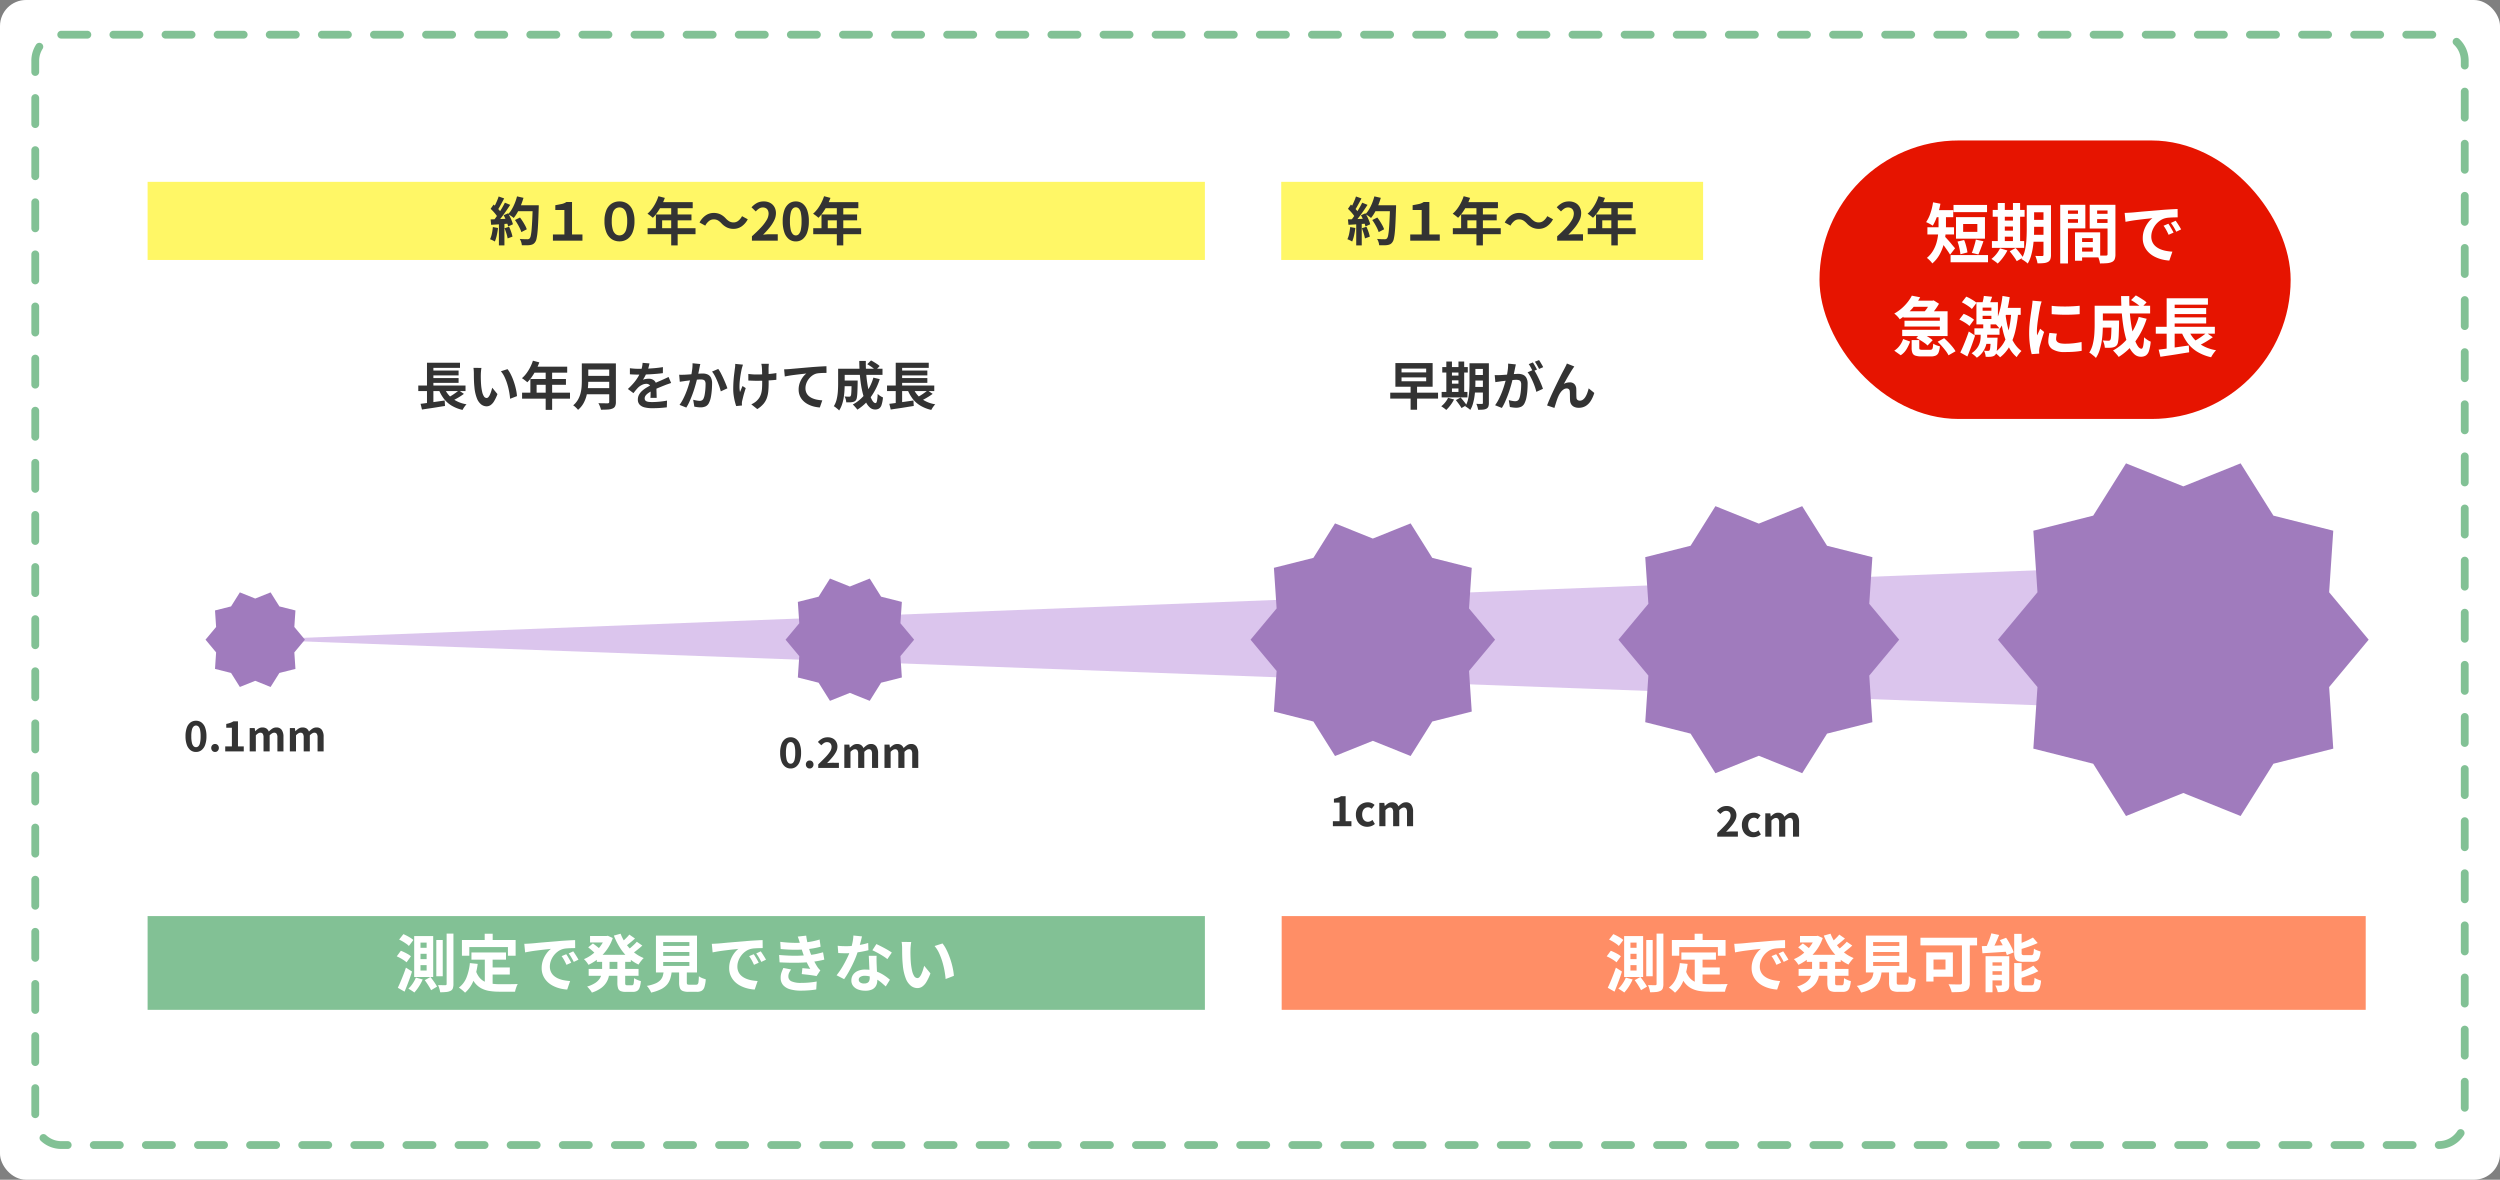 <svg xmlns="http://www.w3.org/2000/svg" width="960" height="453.02" viewBox="0 0 960 453.02">
  <rect x="0" y="0" width="960" height="453.02" fill="#808080" stroke="none"/>
  <g id="グループ_760" data-name="グループ 760" transform="translate(-203 -4347.939)">
    <g id="グループ_487" data-name="グループ 487">
      <rect id="長方形_269" data-name="長方形 269" width="960" height="453.02" rx="10" transform="translate(203 4347.939)" fill="#fff"/>
      <path id="長方形_270" data-name="長方形 270" d="M9.972-1.5H20.005a1.5,1.5,0,0,1,1.5,1.5,1.5,1.5,0,0,1-1.5,1.5H9.976A1.5,1.5,0,0,1,8.476,0,1.5,1.5,0,0,1,9.972-1.5Zm20.038,0H40.016a1.5,1.5,0,0,1,1.5,1.5,1.5,1.5,0,0,1-1.5,1.5H30.01A1.5,1.5,0,0,1,28.51,0,1.5,1.5,0,0,1,30.01-1.5Zm20.011,0H60.026a1.5,1.5,0,0,1,1.5,1.5,1.5,1.5,0,0,1-1.5,1.5H50.021a1.5,1.5,0,0,1-1.5-1.5A1.5,1.5,0,0,1,50.021-1.5Zm20.01,0H80.037a1.5,1.5,0,0,1,1.5,1.5,1.5,1.5,0,0,1-1.5,1.5H70.031a1.5,1.5,0,0,1-1.5-1.5A1.5,1.5,0,0,1,70.031-1.5Zm20.01,0h10.005a1.5,1.5,0,0,1,1.5,1.5,1.5,1.5,0,0,1-1.5,1.5H90.042a1.5,1.5,0,0,1-1.5-1.5A1.5,1.5,0,0,1,90.042-1.5Zm20.011,0h10.005a1.5,1.5,0,0,1,1.5,1.5,1.5,1.5,0,0,1-1.5,1.5H110.053a1.5,1.5,0,0,1-1.5-1.5A1.5,1.5,0,0,1,110.053-1.5Zm20.01,0h10.005a1.5,1.5,0,0,1,1.5,1.5,1.5,1.5,0,0,1-1.5,1.5H130.063a1.5,1.5,0,0,1-1.5-1.5A1.5,1.5,0,0,1,130.063-1.5Zm20.01,0h10.005a1.5,1.5,0,0,1,1.5,1.5,1.5,1.5,0,0,1-1.5,1.5H150.073a1.5,1.5,0,0,1-1.5-1.5A1.5,1.5,0,0,1,150.073-1.5Zm20.011,0h10.005a1.5,1.5,0,0,1,1.5,1.5,1.5,1.5,0,0,1-1.5,1.5H170.084a1.5,1.5,0,0,1-1.5-1.5A1.5,1.5,0,0,1,170.084-1.5Zm20.01,0H200.1A1.5,1.5,0,0,1,201.6,0a1.5,1.5,0,0,1-1.5,1.5H190.095a1.5,1.5,0,0,1-1.5-1.5A1.5,1.5,0,0,1,190.095-1.5Zm20.01,0H220.11a1.5,1.5,0,0,1,1.5,1.5,1.5,1.5,0,0,1-1.5,1.5H210.105a1.5,1.5,0,0,1-1.5-1.5A1.5,1.5,0,0,1,210.105-1.5Zm20.011,0h10.005a1.5,1.5,0,0,1,1.5,1.5,1.5,1.5,0,0,1-1.5,1.5H230.116a1.5,1.5,0,0,1-1.5-1.5A1.5,1.5,0,0,1,230.116-1.5Zm20.01,0h10.005a1.5,1.5,0,0,1,1.5,1.5,1.5,1.5,0,0,1-1.5,1.5H250.126a1.5,1.5,0,0,1-1.5-1.5A1.5,1.5,0,0,1,250.126-1.5Zm20.01,0h10.005a1.5,1.5,0,0,1,1.5,1.5,1.5,1.5,0,0,1-1.5,1.5H270.137a1.5,1.5,0,0,1-1.5-1.5A1.5,1.5,0,0,1,270.137-1.5Zm20.011,0h10.005a1.5,1.5,0,0,1,1.5,1.5,1.5,1.5,0,0,1-1.5,1.5H290.147a1.5,1.5,0,0,1-1.5-1.5A1.5,1.5,0,0,1,290.147-1.5Zm20.01,0h10.005a1.5,1.5,0,0,1,1.5,1.5,1.5,1.5,0,0,1-1.5,1.5H310.158a1.5,1.5,0,0,1-1.5-1.5A1.5,1.5,0,0,1,310.158-1.5Zm20.01,0h10.005a1.5,1.5,0,0,1,1.5,1.5,1.5,1.5,0,0,1-1.5,1.5H330.168a1.5,1.5,0,0,1-1.5-1.5A1.5,1.5,0,0,1,330.168-1.5Zm20.011,0h10.005a1.5,1.5,0,0,1,1.5,1.5,1.5,1.5,0,0,1-1.5,1.5H350.179a1.5,1.5,0,0,1-1.5-1.5A1.5,1.5,0,0,1,350.179-1.5Zm20.01,0h10.005a1.5,1.5,0,0,1,1.5,1.5,1.5,1.5,0,0,1-1.5,1.5H370.189a1.5,1.5,0,0,1-1.5-1.5A1.5,1.5,0,0,1,370.189-1.5Zm20.011,0H400.2A1.5,1.5,0,0,1,401.7,0a1.5,1.5,0,0,1-1.5,1.5H390.2A1.5,1.5,0,0,1,388.7,0,1.5,1.5,0,0,1,390.2-1.5Zm20.01,0h10.005a1.5,1.5,0,0,1,1.5,1.5,1.5,1.5,0,0,1-1.5,1.5H410.21a1.5,1.5,0,0,1-1.5-1.5A1.5,1.5,0,0,1,410.21-1.5Zm20.01,0h10.005a1.5,1.5,0,0,1,1.5,1.5,1.5,1.5,0,0,1-1.5,1.5H430.221a1.5,1.5,0,0,1-1.5-1.5A1.5,1.5,0,0,1,430.221-1.5Zm20.011,0h10.005a1.5,1.5,0,0,1,1.5,1.5,1.5,1.5,0,0,1-1.5,1.5H450.231a1.5,1.5,0,0,1-1.5-1.5A1.5,1.5,0,0,1,450.231-1.5Zm20.01,0h10.005a1.5,1.5,0,0,1,1.5,1.5,1.5,1.5,0,0,1-1.5,1.5H470.242a1.5,1.5,0,0,1-1.5-1.5A1.5,1.5,0,0,1,470.242-1.5Zm20.01,0h10.005a1.5,1.5,0,0,1,1.5,1.5,1.5,1.5,0,0,1-1.5,1.5H490.252a1.5,1.5,0,0,1-1.5-1.5A1.5,1.5,0,0,1,490.252-1.5Zm20.011,0h10.005a1.5,1.5,0,0,1,1.5,1.5,1.5,1.5,0,0,1-1.5,1.5H510.263a1.5,1.5,0,0,1-1.5-1.5A1.5,1.5,0,0,1,510.263-1.5Zm20.01,0h10.005a1.5,1.5,0,0,1,1.5,1.5,1.5,1.5,0,0,1-1.5,1.5H530.273a1.5,1.5,0,0,1-1.5-1.5A1.5,1.5,0,0,1,530.273-1.5Zm20.01,0h10.005a1.5,1.5,0,0,1,1.5,1.5,1.5,1.5,0,0,1-1.5,1.5H550.284a1.5,1.5,0,0,1-1.5-1.5A1.5,1.5,0,0,1,550.284-1.5Zm20.011,0H580.3A1.5,1.5,0,0,1,581.8,0a1.5,1.5,0,0,1-1.5,1.5H570.294a1.5,1.5,0,0,1-1.5-1.5A1.5,1.5,0,0,1,570.294-1.5Zm20.01,0H600.31a1.5,1.5,0,0,1,1.5,1.5,1.5,1.5,0,0,1-1.5,1.5H590.3A1.5,1.5,0,0,1,588.8,0,1.5,1.5,0,0,1,590.3-1.5Zm20.01,0h10.005a1.5,1.5,0,0,1,1.5,1.5,1.5,1.5,0,0,1-1.5,1.5H610.315a1.5,1.5,0,0,1-1.5-1.5A1.5,1.5,0,0,1,610.315-1.5Zm20.011,0h10.005a1.5,1.5,0,0,1,1.5,1.5,1.5,1.5,0,0,1-1.5,1.5H630.326a1.5,1.5,0,0,1-1.5-1.5A1.5,1.5,0,0,1,630.326-1.5Zm20.01,0h10.005a1.5,1.5,0,0,1,1.5,1.5,1.5,1.5,0,0,1-1.5,1.5H650.336a1.5,1.5,0,0,1-1.5-1.5A1.5,1.5,0,0,1,650.336-1.5Zm20.01,0h10.005a1.5,1.5,0,0,1,1.5,1.5,1.5,1.5,0,0,1-1.5,1.5H670.347a1.5,1.5,0,0,1-1.5-1.5A1.5,1.5,0,0,1,670.347-1.5Zm20.011,0h10.005a1.5,1.5,0,0,1,1.5,1.5,1.5,1.5,0,0,1-1.5,1.5H690.357a1.5,1.5,0,0,1-1.5-1.5A1.5,1.5,0,0,1,690.357-1.5Zm20.01,0h10.005a1.5,1.5,0,0,1,1.5,1.5,1.5,1.5,0,0,1-1.5,1.5H710.368a1.5,1.5,0,0,1-1.5-1.5A1.5,1.5,0,0,1,710.368-1.5Zm20.01,0h10.005a1.5,1.5,0,0,1,1.5,1.5,1.5,1.5,0,0,1-1.5,1.5H730.378a1.5,1.5,0,0,1-1.5-1.5A1.5,1.5,0,0,1,730.378-1.5Zm20.011,0h10.005a1.5,1.5,0,0,1,1.5,1.5,1.5,1.5,0,0,1-1.5,1.5H750.389a1.5,1.5,0,0,1-1.5-1.5A1.5,1.5,0,0,1,750.389-1.5Zm20.01,0H780.4A1.5,1.5,0,0,1,781.9,0a1.5,1.5,0,0,1-1.5,1.5H770.4A1.5,1.5,0,0,1,768.9,0,1.5,1.5,0,0,1,770.4-1.5Zm20.01,0h10.005a1.5,1.5,0,0,1,1.5,1.5,1.5,1.5,0,0,1-1.5,1.5H790.41a1.5,1.5,0,0,1-1.5-1.5A1.5,1.5,0,0,1,790.41-1.5Zm20.011,0h10.005a1.5,1.5,0,0,1,1.5,1.5,1.5,1.5,0,0,1-1.5,1.5H810.42a1.5,1.5,0,0,1-1.5-1.5A1.5,1.5,0,0,1,810.42-1.5Zm20.01,0h10.005a1.5,1.5,0,0,1,1.5,1.5,1.5,1.5,0,0,1-1.5,1.5H830.431a1.5,1.5,0,0,1-1.5-1.5A1.5,1.5,0,0,1,830.431-1.5Zm20.01,0h10.005a1.5,1.5,0,0,1,1.5,1.5,1.5,1.5,0,0,1-1.5,1.5H850.441a1.5,1.5,0,0,1-1.5-1.5A1.5,1.5,0,0,1,850.441-1.5Zm20.011,0h10.005a1.5,1.5,0,0,1,1.5,1.5,1.5,1.5,0,0,1-1.5,1.5H870.452a1.5,1.5,0,0,1-1.5-1.5A1.5,1.5,0,0,1,870.452-1.5Zm20.01,0h10.005a1.5,1.5,0,0,1,1.5,1.5,1.5,1.5,0,0,1-1.5,1.5H890.462a1.5,1.5,0,0,1-1.5-1.5A1.5,1.5,0,0,1,890.462-1.5Zm20.01,0h10.005a1.5,1.5,0,0,1,1.5,1.5,1.5,1.5,0,0,1-1.5,1.5H910.473a1.5,1.5,0,0,1-1.5-1.5A1.5,1.5,0,0,1,910.473-1.5Zm19.311,2.722a1.5,1.5,0,0,1,1.029.408A11.472,11.472,0,0,1,934.426,10v1.853a1.5,1.5,0,1,1-3,0V10a8.421,8.421,0,0,0-2.671-6.187,1.5,1.5,0,0,1,1.029-2.592ZM1.57,3.12A1.5,1.5,0,0,1,2.833,5.428,8.469,8.469,0,0,0,1.5,10v4.325a1.5,1.5,0,0,1-1.5,1.5,1.5,1.5,0,0,1-1.5-1.5V10A11.464,11.464,0,0,1,.305,3.812,1.5,1.5,0,0,1,1.57,3.12ZM932.926,20.358a1.5,1.5,0,0,1,1.5,1.5V31.863a1.5,1.5,0,0,1-3,0V21.858A1.5,1.5,0,0,1,932.926,20.358ZM0,22.83a1.5,1.5,0,0,1,1.5,1.5V34.335a1.5,1.5,0,0,1-1.5,1.5,1.5,1.5,0,0,1-1.5-1.5V24.33A1.5,1.5,0,0,1,0,22.83ZM932.926,40.368a1.5,1.5,0,0,1,1.5,1.5V51.874a1.5,1.5,0,0,1-3,0V41.868A1.5,1.5,0,0,1,932.926,40.368ZM0,42.84a1.5,1.5,0,0,1,1.5,1.5V54.346a1.5,1.5,0,0,1-1.5,1.5,1.5,1.5,0,0,1-1.5-1.5V44.34A1.5,1.5,0,0,1,0,42.84ZM932.926,60.379a1.5,1.5,0,0,1,1.5,1.5V71.884a1.5,1.5,0,0,1-3,0V61.879A1.5,1.5,0,0,1,932.926,60.379ZM0,62.851a1.5,1.5,0,0,1,1.5,1.5V74.356a1.5,1.5,0,0,1-1.5,1.5,1.5,1.5,0,0,1-1.5-1.5V64.351A1.5,1.5,0,0,1,0,62.851ZM932.926,80.389a1.5,1.5,0,0,1,1.5,1.5V91.895a1.5,1.5,0,0,1-3,0V81.889A1.5,1.5,0,0,1,932.926,80.389ZM0,82.861a1.5,1.5,0,0,1,1.5,1.5V94.367a1.5,1.5,0,0,1-1.5,1.5,1.5,1.5,0,0,1-1.5-1.5V84.361A1.5,1.5,0,0,1,0,82.861ZM932.926,100.4a1.5,1.5,0,0,1,1.5,1.5v10.005a1.5,1.5,0,0,1-3,0V101.9A1.5,1.5,0,0,1,932.926,100.4ZM0,102.872a1.5,1.5,0,0,1,1.5,1.5v10.005a1.5,1.5,0,0,1-1.5,1.5,1.5,1.5,0,0,1-1.5-1.5V104.372A1.5,1.5,0,0,1,0,102.872ZM932.926,120.41a1.5,1.5,0,0,1,1.5,1.5v10.005a1.5,1.5,0,0,1-3,0V121.91A1.5,1.5,0,0,1,932.926,120.41ZM0,122.882a1.5,1.5,0,0,1,1.5,1.5v10.005a1.5,1.5,0,0,1-1.5,1.5,1.5,1.5,0,0,1-1.5-1.5V124.382A1.5,1.5,0,0,1,0,122.882Zm932.926,17.538a1.5,1.5,0,0,1,1.5,1.5v10.005a1.5,1.5,0,0,1-3,0V141.921A1.5,1.5,0,0,1,932.926,140.421ZM0,142.893a1.5,1.5,0,0,1,1.5,1.5V154.4A1.5,1.5,0,0,1,0,155.9a1.5,1.5,0,0,1-1.5-1.5V144.393A1.5,1.5,0,0,1,0,142.893Zm932.926,17.538a1.5,1.5,0,0,1,1.5,1.5v10.005a1.5,1.5,0,0,1-3,0V161.931A1.5,1.5,0,0,1,932.926,160.431ZM0,162.9a1.5,1.5,0,0,1,1.5,1.5v10.005a1.5,1.5,0,0,1-1.5,1.5,1.5,1.5,0,0,1-1.5-1.5V164.4A1.5,1.5,0,0,1,0,162.9Zm932.926,17.538a1.5,1.5,0,0,1,1.5,1.5v10.005a1.5,1.5,0,0,1-3,0V181.942A1.5,1.5,0,0,1,932.926,180.442ZM0,182.914a1.5,1.5,0,0,1,1.5,1.5v10.005a1.5,1.5,0,0,1-1.5,1.5,1.5,1.5,0,0,1-1.5-1.5V184.414A1.5,1.5,0,0,1,0,182.914Zm932.926,17.538a1.5,1.5,0,0,1,1.5,1.5v10.005a1.5,1.5,0,1,1-3,0V201.952A1.5,1.5,0,0,1,932.926,200.452ZM0,202.924a1.5,1.5,0,0,1,1.5,1.5V214.43a1.5,1.5,0,0,1-1.5,1.5,1.5,1.5,0,0,1-1.5-1.5V204.424A1.5,1.5,0,0,1,0,202.924Zm932.926,17.538a1.5,1.5,0,0,1,1.5,1.5v10.005a1.5,1.5,0,0,1-3,0V221.963A1.5,1.5,0,0,1,932.926,220.463ZM0,222.935a1.5,1.5,0,0,1,1.5,1.5V234.44a1.5,1.5,0,0,1-1.5,1.5,1.5,1.5,0,0,1-1.5-1.5V224.435A1.5,1.5,0,0,1,0,222.935Zm932.926,17.538a1.5,1.5,0,0,1,1.5,1.5v10.005a1.5,1.5,0,0,1-3,0V241.974A1.5,1.5,0,0,1,932.926,240.474ZM0,242.946a1.5,1.5,0,0,1,1.5,1.5v10.005a1.5,1.5,0,0,1-1.5,1.5,1.5,1.5,0,0,1-1.5-1.5V244.446A1.5,1.5,0,0,1,0,242.946Zm932.926,17.538a1.5,1.5,0,0,1,1.5,1.5v10.005a1.5,1.5,0,0,1-3,0V261.984A1.5,1.5,0,0,1,932.926,260.484ZM0,262.956a1.5,1.5,0,0,1,1.5,1.5v10.005a1.5,1.5,0,0,1-1.5,1.5,1.5,1.5,0,0,1-1.5-1.5V264.456A1.5,1.5,0,0,1,0,262.956Zm932.926,17.538a1.5,1.5,0,0,1,1.5,1.5V292a1.5,1.5,0,0,1-3,0V281.994A1.5,1.5,0,0,1,932.926,280.494ZM0,282.967a1.5,1.5,0,0,1,1.5,1.5v10.005a1.5,1.5,0,0,1-1.5,1.5,1.5,1.5,0,0,1-1.5-1.5V284.467A1.5,1.5,0,0,1,0,282.967Zm932.926,17.538a1.5,1.5,0,0,1,1.5,1.5V312.01a1.5,1.5,0,0,1-3,0V302.005A1.5,1.5,0,0,1,932.926,300.505ZM0,302.977a1.5,1.5,0,0,1,1.5,1.5v10.005a1.5,1.5,0,0,1-1.5,1.5,1.5,1.5,0,0,1-1.5-1.5V304.477A1.5,1.5,0,0,1,0,302.977Zm932.926,17.538a1.5,1.5,0,0,1,1.5,1.5v10.005a1.5,1.5,0,1,1-3,0V322.016A1.5,1.5,0,0,1,932.926,320.516ZM0,322.988a1.5,1.5,0,0,1,1.5,1.5v10.005a1.5,1.5,0,0,1-1.5,1.5,1.5,1.5,0,0,1-1.5-1.5V324.488A1.5,1.5,0,0,1,0,322.988Zm932.926,17.538a1.5,1.5,0,0,1,1.5,1.5v10.005a1.5,1.5,0,0,1-3,0V342.026A1.5,1.5,0,0,1,932.926,340.526ZM0,343a1.5,1.5,0,0,1,1.5,1.5V354.5A1.5,1.5,0,0,1,0,356a1.5,1.5,0,0,1-1.5-1.5V344.5A1.5,1.5,0,0,1,0,343Zm932.926,17.538a1.5,1.5,0,0,1,1.5,1.5v10.005a1.5,1.5,0,0,1-3,0V362.037A1.5,1.5,0,0,1,932.926,360.537ZM0,363.009a1.5,1.5,0,0,1,1.5,1.5v10.005a1.5,1.5,0,0,1-1.5,1.5,1.5,1.5,0,0,1-1.5-1.5V364.509A1.5,1.5,0,0,1,0,363.009Zm932.926,17.538a1.5,1.5,0,0,1,1.5,1.5v10.005a1.5,1.5,0,0,1-3,0V382.047A1.5,1.5,0,0,1,932.926,380.547ZM0,383.019a1.5,1.5,0,0,1,1.5,1.5v10.005a1.5,1.5,0,0,1-1.5,1.5,1.5,1.5,0,0,1-1.5-1.5V384.519A1.5,1.5,0,0,1,0,383.019Zm932.926,17.539a1.5,1.5,0,0,1,1.5,1.5v10.005a1.5,1.5,0,1,1-3,0V402.058A1.5,1.5,0,0,1,932.926,400.558ZM0,403.03a1.5,1.5,0,0,1,1.5,1.5v10.005a1.5,1.5,0,0,1-1.5,1.5,1.5,1.5,0,0,1-1.5-1.5V404.53A1.5,1.5,0,0,1,0,403.03Zm931.352,17.236a1.5,1.5,0,0,1,1.261,2.31,11.462,11.462,0,0,1-9.674,5.3,1.5,1.5,0,0,1,0-3,8.474,8.474,0,0,0,7.152-3.92A1.5,1.5,0,0,1,931.352,420.265Zm-928.2,1.9a1.5,1.5,0,0,1,1.027.407A8.467,8.467,0,0,0,10,424.876h2.46a1.5,1.5,0,0,1,0,3H10a11.456,11.456,0,0,1-7.876-3.121,1.5,1.5,0,0,1,1.028-2.593Zm19.314,2.713H32.471a1.5,1.5,0,0,1,0,3H22.465a1.5,1.5,0,0,1,0-3Zm20.011,0H52.481a1.5,1.5,0,0,1,0,3H42.476a1.5,1.5,0,0,1,0-3Zm20.01,0H72.492a1.5,1.5,0,0,1,0,3H62.486a1.5,1.5,0,0,1,0-3Zm20.01,0H92.5a1.5,1.5,0,0,1,0,3H82.5a1.5,1.5,0,0,1,0-3Zm20.011,0h10.005a1.5,1.5,0,0,1,0,3H102.507a1.5,1.5,0,0,1,0-3Zm20.01,0h10.005a1.5,1.5,0,0,1,0,3H122.518a1.5,1.5,0,0,1,0-3Zm20.01,0h10.005a1.5,1.5,0,0,1,0,3H142.528a1.5,1.5,0,0,1,0-3Zm20.011,0h10.005a1.5,1.5,0,0,1,0,3H162.539a1.5,1.5,0,0,1,0-3Zm20.01,0h10.005a1.5,1.5,0,0,1,0,3H182.549a1.5,1.5,0,0,1,0-3Zm20.01,0h10.005a1.5,1.5,0,0,1,0,3H202.56a1.5,1.5,0,0,1,0-3Zm20.011,0h10.005a1.5,1.5,0,0,1,0,3H222.57a1.5,1.5,0,0,1,0-3Zm20.01,0h10.005a1.5,1.5,0,0,1,0,3H242.581a1.5,1.5,0,0,1,0-3Zm20.01,0H272.6a1.5,1.5,0,0,1,0,3H262.591a1.5,1.5,0,0,1,0-3Zm20.011,0h10.005a1.5,1.5,0,0,1,0,3H282.6a1.5,1.5,0,0,1,0-3Zm20.01,0h10.005a1.5,1.5,0,1,1,0,3H302.612a1.5,1.5,0,0,1,0-3Zm20.01,0h10.005a1.5,1.5,0,0,1,0,3H322.623a1.5,1.5,0,0,1,0-3Zm20.011,0h10.005a1.5,1.5,0,0,1,0,3H342.633a1.5,1.5,0,1,1,0-3Zm20.01,0h10.005a1.5,1.5,0,1,1,0,3H362.644a1.5,1.5,0,1,1,0-3Zm20.01,0H392.66a1.5,1.5,0,1,1,0,3H382.654a1.5,1.5,0,0,1,0-3Zm20.011,0H412.67a1.5,1.5,0,0,1,0,3H402.665a1.5,1.5,0,0,1,0-3Zm20.01,0h10.005a1.5,1.5,0,0,1,0,3H422.675a1.5,1.5,0,1,1,0-3Zm20.01,0h10.005a1.5,1.5,0,0,1,0,3H442.686a1.5,1.5,0,0,1,0-3Zm20.011,0H472.7a1.5,1.5,0,1,1,0,3H462.7a1.5,1.5,0,0,1,0-3Zm20.01,0h10.005a1.5,1.5,0,0,1,0,3H482.707a1.5,1.5,0,0,1,0-3Zm20.01,0h10.005a1.5,1.5,0,0,1,0,3H502.717a1.5,1.5,0,0,1,0-3Zm20.011,0h10.005a1.5,1.5,0,0,1,0,3H522.728a1.5,1.5,0,0,1,0-3Zm20.01,0h10.005a1.5,1.5,0,0,1,0,3H542.739a1.5,1.5,0,0,1,0-3Zm20.01,0h10.005a1.5,1.5,0,0,1,0,3H562.749a1.5,1.5,0,0,1,0-3Zm20.011,0h10.005a1.5,1.5,0,0,1,0,3H582.76a1.5,1.5,0,0,1,0-3Zm20.01,0h10.005a1.5,1.5,0,0,1,0,3H602.77a1.5,1.5,0,0,1,0-3Zm20.01,0h10.005a1.5,1.5,0,0,1,0,3H622.781a1.5,1.5,0,0,1,0-3Zm20.011,0H652.8a1.5,1.5,0,0,1,0,3H642.791a1.5,1.5,0,0,1,0-3Zm20.01,0h10.005a1.5,1.5,0,0,1,0,3H662.8a1.5,1.5,0,0,1,0-3Zm20.011,0h10.005a1.5,1.5,0,0,1,0,3H682.812a1.5,1.5,0,0,1,0-3Zm20.01,0h10.005a1.5,1.5,0,0,1,0,3H702.823a1.5,1.5,0,0,1,0-3Zm20.01,0h10.005a1.5,1.5,0,0,1,0,3H722.833a1.5,1.5,0,0,1,0-3Zm20.011,0h10.005a1.5,1.5,0,0,1,0,3H742.844a1.5,1.5,0,0,1,0-3Zm20.01,0h10.005a1.5,1.5,0,0,1,0,3H762.854a1.5,1.5,0,0,1,0-3Zm20.01,0H792.87a1.5,1.5,0,0,1,0,3H782.865a1.5,1.5,0,0,1,0-3Zm20.011,0H812.88a1.5,1.5,0,0,1,0,3H802.875a1.5,1.5,0,0,1,0-3Zm20.01,0h10.005a1.5,1.5,0,0,1,0,3H822.886a1.5,1.5,0,0,1,0-3Zm20.01,0H852.9a1.5,1.5,0,0,1,0,3H842.9a1.5,1.5,0,0,1,0-3Zm20.011,0h10.005a1.5,1.5,0,0,1,0,3H862.907a1.5,1.5,0,0,1,0-3Zm20.01,0h10.005a1.5,1.5,0,0,1,0,3H882.917a1.5,1.5,0,0,1,0-3Zm20.01,0h10.005a1.5,1.5,0,0,1,0,3H902.928a1.5,1.5,0,0,1,0-3Z" transform="translate(216.537 4361.261)" fill="#82c195"/>
    </g>
    <g id="グループ_524" data-name="グループ 524">
      <g id="グループ_517" data-name="グループ 517">
        <rect id="長方形_301" data-name="長方形 301" width="416.271" height="36" transform="translate(695.163 4699.714)" fill="#ff8e66"/>
        <path id="パス_717" data-name="パス 717" d="M-74.208-12.624v2.04h2.352v-2.04Zm0,4.344v2.064h2.352V-8.28Zm0-8.664v2.016h2.352v-2.016Zm-2.424-2.5h7.3V-3.72h-7.3ZM-72.576-2.5l2.184-1.224q.456.552.948,1.224t.912,1.32q.42.648.684,1.152l-2.3,1.368A9.686,9.686,0,0,0-70.776.168q-.408-.672-.876-1.38T-72.576-2.5ZM-75.984-3.5l2.616.72A17.526,17.526,0,0,1-74.832-.048a15.937,15.937,0,0,1-1.752,2.28q-.264-.216-.684-.5t-.852-.552q-.432-.264-.744-.432A10.944,10.944,0,0,0-77.22-1.2,12,12,0,0,0-75.984-3.5Zm11.808-16.9h2.616V-1.08a5.118,5.118,0,0,1-.228,1.7,1.736,1.736,0,0,1-.876.96,4.395,4.395,0,0,1-1.6.444,22.158,22.158,0,0,1-2.388.108A8.752,8.752,0,0,0-66.96.756a10.67,10.67,0,0,0-.5-1.38q.912.024,1.7.036t1.08.012a.637.637,0,0,0,.4-.132.517.517,0,0,0,.108-.372Zm-3.96,2.472h2.472v13.92h-2.472Zm-14.28-.168,1.632-2.088q.648.264,1.38.648t1.392.8a7.241,7.241,0,0,1,1.068.8l-1.728,2.3a5.624,5.624,0,0,0-1-.852q-.636-.444-1.356-.876A14.967,14.967,0,0,0-82.416-18.1Zm-.912,6.432,1.584-2.136q.672.264,1.4.612t1.392.744a7.327,7.327,0,0,1,1.068.756L-79.56-9.36a8.473,8.473,0,0,0-1.02-.792q-.636-.432-1.356-.828T-83.328-11.664ZM-82.92.408q.456-.936,1-2.208t1.1-2.7q.564-1.428,1.02-2.82l2.328,1.488q-.384,1.3-.864,2.628T-79.32-.588Q-79.824.7-80.328,1.9Zm28.272-13.56h13.272v2.76H-54.648ZM-48-7.392h8.088V-4.68H-48Zm-1.512-4.152h3V.048l-3-.36Zm-5.736,2.472,3,.312A25.924,25.924,0,0,1-53.88-2.28,11.864,11.864,0,0,1-57.1,2.3a9.167,9.167,0,0,0-.672-.648q-.432-.384-.9-.744t-.8-.576A8.8,8.8,0,0,0-56.544-3.54,20.119,20.119,0,0,0-55.248-9.072Zm2.328,3.024A7.676,7.676,0,0,0-51.468-3.4,5.9,5.9,0,0,0-49.38-1.86a9.816,9.816,0,0,0,2.6.708,22.342,22.342,0,0,0,3,.192h2.508q.8,0,1.644-.012L-38.064-1q.72-.012,1.2-.036a6.01,6.01,0,0,0-.42.876q-.2.516-.372,1.068A7.53,7.53,0,0,0-37.9,1.92H-43.92a23.739,23.739,0,0,1-3.84-.288A10.042,10.042,0,0,1-50.916.588a7.871,7.871,0,0,1-2.5-2.172,12.642,12.642,0,0,1-1.86-3.7Zm3.36-14.3h3.072v4.368H-49.56ZM-58.3-17.928H-37.68V-11.9h-2.952v-3.312H-55.464V-11.9H-58.3Zm23.952,1.464q.72-.024,1.368-.06t.984-.06q.744-.048,1.836-.156t2.448-.228q1.356-.12,2.892-.24t3.192-.264q1.248-.12,2.484-.2t2.352-.144q1.116-.06,1.956-.084l.024,3.072q-.648,0-1.488.024t-1.668.084a8.3,8.3,0,0,0-1.476.228,6.026,6.026,0,0,0-2.016.972,7.532,7.532,0,0,0-1.62,1.608,7.725,7.725,0,0,0-1.068,1.992,6.31,6.31,0,0,0-.384,2.148,4.859,4.859,0,0,0,.42,2.076,4.568,4.568,0,0,0,1.152,1.536A6.459,6.459,0,0,0-21.24-3.108a10.26,10.26,0,0,0,2.124.636,18.537,18.537,0,0,0,2.364.288L-17.88,1.1a14.937,14.937,0,0,1-2.94-.48A12.431,12.431,0,0,1-23.5-.432a8.587,8.587,0,0,1-2.172-1.644,7.5,7.5,0,0,1-1.464-2.232,7.09,7.09,0,0,1-.54-2.82,8.879,8.879,0,0,1,.552-3.18,10.152,10.152,0,0,1,1.38-2.544A8.319,8.319,0,0,1-24.1-14.544q-.672.1-1.62.192t-2.04.228q-1.092.132-2.22.276t-2.172.324q-1.044.18-1.884.348Zm16.1,3.984q.312.432.66,1.02t.684,1.176q.336.588.576,1.068l-1.824.816q-.456-1.008-.876-1.776a14.449,14.449,0,0,0-1-1.56Zm2.688-1.1q.312.432.684,1t.732,1.152q.36.588.6,1.044l-1.8.864q-.48-.96-.924-1.7A16.894,16.894,0,0,0-17.3-12.768ZM-6.5-12.24H6.552v2.712H-6.5ZM-9.1-19.464H-2.28v2.472H-9.1ZM-9.624-6.816H9.528v2.64H-9.624Zm6.312-12.648h.528l.5-.1,1.92.864a17.024,17.024,0,0,1-1.572,3.408A16.6,16.6,0,0,1-4.1-12.444a18.323,18.323,0,0,1-2.64,2.292A20.474,20.474,0,0,1-9.7-8.4a9.377,9.377,0,0,0-.8-1.152,8.358,8.358,0,0,0-.948-1.032A13.676,13.676,0,0,0-8.856-12a16.947,16.947,0,0,0,2.34-1.956A14.6,14.6,0,0,0-4.6-16.32a11.34,11.34,0,0,0,1.284-2.664Zm-1.152,8.592h2.856V-6.72a13.693,13.693,0,0,1-.24,2.544,7.65,7.65,0,0,1-.936,2.46A7.712,7.712,0,0,1-4.824.492,12.407,12.407,0,0,1-8.4,2.256a5.2,5.2,0,0,0-.492-.768q-.324-.432-.684-.852a8.014,8.014,0,0,0-.648-.684A12.088,12.088,0,0,0-7.152-1.416,5.936,5.936,0,0,0-5.424-3.072a5.292,5.292,0,0,0,.768-1.836,9.471,9.471,0,0,0,.192-1.884Zm7.1-9.48a17.251,17.251,0,0,0,2.052,3.864A16.3,16.3,0,0,0,7.7-13.248a14.555,14.555,0,0,0,3.816,2.256,6.261,6.261,0,0,0-.708.732q-.372.444-.72.912a8.162,8.162,0,0,0-.564.852,15.86,15.86,0,0,1-4.02-2.712A19.066,19.066,0,0,1,2.364-15,26.088,26.088,0,0,1,.048-19.632ZM-9.816-15.12l1.8-1.488q.48.312,1,.72t1,.792a9.724,9.724,0,0,1,.792.7l-1.9,1.68a8.793,8.793,0,0,0-.732-.744q-.468-.432-.984-.864T-9.816-15.12Zm15.792-4.9L8.16-18.5q-.96.864-1.98,1.7T4.3-15.384L2.568-16.728q.552-.408,1.176-.972t1.224-1.176A13.088,13.088,0,0,0,5.976-20.016Zm2.88,2.76,2.112,1.464q-.96.888-2.076,1.764T6.84-12.552l-1.728-1.32q.6-.432,1.284-1.02T7.74-16.1Q8.4-16.728,8.856-17.256Zm-7.464,6.5h3v9.168a1.7,1.7,0,0,0,.132.852q.132.18.612.18H6.984a.566.566,0,0,0,.492-.216,1.863,1.863,0,0,0,.228-.8q.072-.588.12-1.716a6.058,6.058,0,0,0,1.224.66,8.98,8.98,0,0,0,1.368.468,10.127,10.127,0,0,1-.48,2.5A2.352,2.352,0,0,1,8.964,1.62a3.337,3.337,0,0,1-1.692.372H4.632a4.936,4.936,0,0,1-2.016-.324,1.789,1.789,0,0,1-.96-1.1A6.847,6.847,0,0,1,1.392-1.56ZM18.984-13.32v1.488H29.04V-13.32Zm0,3.84v1.512H29.04V-9.48Zm0-7.656v1.488H29.04v-1.488Zm-2.784-2.5H31.968v14.16H16.2Zm8.9,12.24h2.952v5.736q0,.576.18.732a1.477,1.477,0,0,0,.852.156h2.52a.845.845,0,0,0,.624-.216,1.684,1.684,0,0,0,.312-.912q.1-.7.144-2.112a5.113,5.113,0,0,0,.78.48,6.693,6.693,0,0,0,.984.408q.516.168.876.288a12.287,12.287,0,0,1-.5,2.94A2.558,2.558,0,0,1,33.768,1.56a3.748,3.748,0,0,1-1.9.408H28.68a5.719,5.719,0,0,1-2.2-.336A1.925,1.925,0,0,1,25.4.5a6.185,6.185,0,0,1-.3-2.136Zm-5.856.984H22.32A16.933,16.933,0,0,1,21.8-3.42,7.009,7.009,0,0,1,20.6-.984,7.064,7.064,0,0,1,18.264.9a16.113,16.113,0,0,1-3.936,1.356,3.935,3.935,0,0,0-.4-.876q-.276-.468-.6-.936A4.563,4.563,0,0,0,12.7-.312a14.8,14.8,0,0,0,3.336-.948A5.586,5.586,0,0,0,17.94-2.568a4.229,4.229,0,0,0,.924-1.692A12.782,12.782,0,0,0,19.248-6.408Zm33.84-11.568h3.024V-1.488a4.792,4.792,0,0,1-.336,2,2.182,2.182,0,0,1-1.224,1.068,6.932,6.932,0,0,1-2.208.444q-1.344.084-3.192.084a9.628,9.628,0,0,0-.288-1A11.99,11.99,0,0,0,48.42,0a8.242,8.242,0,0,0-.492-.936l1.788.048q.9.024,1.62.024h1.008a.892.892,0,0,0,.576-.144.673.673,0,0,0,.168-.528Zm-13.7,4.8h2.784V-1.992H39.384Zm1.176,0h9.048V-3.84H40.56V-6.6h6.216v-3.84H40.56Zm-3.408-5.616H58.9v2.928H37.152Zm27.216-1.7,3,.624q-.432,1.1-.924,2.22T65.46-15.54q-.492,1-.948,1.764l-2.52-.648a18.757,18.757,0,0,0,.9-1.872q.444-1.056.84-2.16T64.368-20.5Zm-3.648,4.92,2.976-.108q1.68-.06,3.528-.156t3.72-.168l-.024,2.52-3.552.24q-1.776.12-3.408.216t-3,.192Zm1.44,3.864h7.608V-9.36H64.824v11.5H62.16Zm6.24,0h2.856V-.768a4.285,4.285,0,0,1-.216,1.5,1.627,1.627,0,0,1-.84.876,3.537,3.537,0,0,1-1.44.408q-.84.072-1.92.072A7.066,7.066,0,0,0,66.468.78,8.707,8.707,0,0,0,65.9-.456q.648.024,1.272.024t.84-.024a.465.465,0,0,0,.312-.072A.417.417,0,0,0,68.4-.816ZM63.36-8.088h6.672v2.136H63.36Zm0,3.528h6.672v2.136H63.36ZM73.152-20.3h2.856v7.224a1.1,1.1,0,0,0,.192.792,1.452,1.452,0,0,0,.864.168H79.7a.854.854,0,0,0,.6-.18,1.329,1.329,0,0,0,.288-.72,13.3,13.3,0,0,0,.144-1.6,3.206,3.206,0,0,0,.744.444q.456.2.936.372t.864.264a8.932,8.932,0,0,1-.492,2.424A2.228,2.228,0,0,1,81.768-9.9a3.937,3.937,0,0,1-1.8.348H76.68A5.813,5.813,0,0,1,74.5-9.876a1.849,1.849,0,0,1-1.056-1.08,6.1,6.1,0,0,1-.288-2.1Zm7.2,1.416,1.824,2.112q-1.08.5-2.316.972t-2.508.876q-1.272.408-2.472.72a5.933,5.933,0,0,0-.348-.984q-.252-.576-.468-.984,1.1-.36,2.256-.8t2.2-.948Q79.56-18.432,80.352-18.888Zm-7.2,9.816h2.856v7.56q0,.648.2.816a1.576,1.576,0,0,0,.9.168h2.712a.88.88,0,0,0,.648-.216,1.611,1.611,0,0,0,.324-.84,15.214,15.214,0,0,0,.156-1.848,5.512,5.512,0,0,0,1.2.636,10.238,10.238,0,0,0,1.32.444A10.532,10.532,0,0,1,82.98.276a2.389,2.389,0,0,1-1.032,1.332,3.752,3.752,0,0,1-1.836.384H76.68a5.731,5.731,0,0,1-2.16-.324A1.892,1.892,0,0,1,73.452.588a5.787,5.787,0,0,1-.3-2.076Zm7.368.984,1.9,2.112A20.528,20.528,0,0,1,80.04-4.86q-1.3.516-2.616.972t-2.592.816a6.636,6.636,0,0,0-.348-1.008,8.522,8.522,0,0,0-.492-1.008q1.176-.384,2.376-.888t2.28-1.044A17.512,17.512,0,0,0,80.52-8.088ZM67.632-17.88l2.424-.912q.6.864,1.164,1.872t1.032,1.98a12.46,12.46,0,0,1,.708,1.764l-2.64,1.032a11.908,11.908,0,0,0-.612-1.752q-.42-.984-.96-2.028T67.632-17.88Z" transform="translate(903.298 4726.834)" fill="#fff"/>
      </g>
      <g id="グループ_518" data-name="グループ 518">
        <rect id="長方形_302" data-name="長方形 302" width="406" height="36" transform="translate(259.679 4699.714)" fill="#82c195"/>
        <path id="パス_716" data-name="パス 716" d="M-98.208-12.624v2.04h2.352v-2.04Zm0,4.344v2.064h2.352V-8.28Zm0-8.664v2.016h2.352v-2.016Zm-2.424-2.5h7.3V-3.72h-7.3ZM-96.576-2.5l2.184-1.224q.456.552.948,1.224t.912,1.32q.42.648.684,1.152l-2.3,1.368A9.686,9.686,0,0,0-94.776.168q-.408-.672-.876-1.38T-96.576-2.5ZM-99.984-3.5l2.616.72A17.526,17.526,0,0,1-98.832-.048a15.937,15.937,0,0,1-1.752,2.28q-.264-.216-.684-.5t-.852-.552q-.432-.264-.744-.432A10.944,10.944,0,0,0-101.22-1.2,12,12,0,0,0-99.984-3.5Zm11.808-16.9h2.616V-1.08a5.118,5.118,0,0,1-.228,1.7,1.736,1.736,0,0,1-.876.96,4.395,4.395,0,0,1-1.6.444,22.158,22.158,0,0,1-2.388.108A8.752,8.752,0,0,0-90.96.756a10.67,10.67,0,0,0-.5-1.38q.912.024,1.7.036t1.08.012a.637.637,0,0,0,.4-.132.517.517,0,0,0,.108-.372Zm-3.96,2.472h2.472v13.92h-2.472Zm-14.28-.168,1.632-2.088q.648.264,1.38.648t1.392.8a7.241,7.241,0,0,1,1.068.8l-1.728,2.3a5.624,5.624,0,0,0-1-.852q-.636-.444-1.356-.876A14.967,14.967,0,0,0-106.416-18.1Zm-.912,6.432,1.584-2.136q.672.264,1.4.612t1.392.744a7.327,7.327,0,0,1,1.068.756l-1.68,2.328a8.473,8.473,0,0,0-1.02-.792q-.636-.432-1.356-.828T-107.328-11.664ZM-106.92.408q.456-.936,1-2.208t1.1-2.7q.564-1.428,1.02-2.82l2.328,1.488q-.384,1.3-.864,2.628t-.984,2.616q-.5,1.284-1.008,2.484Zm28.272-13.56h13.272v2.76H-78.648ZM-72-7.392h8.088V-4.68H-72Zm-1.512-4.152h3V.048l-3-.36Zm-5.736,2.472,3,.312A25.924,25.924,0,0,1-77.88-2.28,11.864,11.864,0,0,1-81.1,2.3a9.166,9.166,0,0,0-.672-.648q-.432-.384-.9-.744t-.8-.576A8.8,8.8,0,0,0-80.544-3.54,20.119,20.119,0,0,0-79.248-9.072Zm2.328,3.024A7.676,7.676,0,0,0-75.468-3.4,5.9,5.9,0,0,0-73.38-1.86a9.816,9.816,0,0,0,2.6.708,22.342,22.342,0,0,0,3,.192h2.508q.8,0,1.644-.012L-62.064-1q.72-.012,1.2-.036a6.01,6.01,0,0,0-.42.876q-.2.516-.372,1.068A7.53,7.53,0,0,0-61.9,1.92H-67.92a23.739,23.739,0,0,1-3.84-.288A10.042,10.042,0,0,1-74.916.588a7.871,7.871,0,0,1-2.5-2.172,12.642,12.642,0,0,1-1.86-3.7Zm3.36-14.3h3.072v4.368H-73.56ZM-82.3-17.928H-61.68V-11.9h-2.952v-3.312H-79.464V-11.9H-82.3Zm23.952,1.464q.72-.024,1.368-.06t.984-.06q.744-.048,1.836-.156t2.448-.228q1.356-.12,2.892-.24t3.192-.264q1.248-.12,2.484-.2t2.352-.144q1.116-.06,1.956-.084l.024,3.072q-.648,0-1.488.024t-1.668.084a8.3,8.3,0,0,0-1.476.228,6.026,6.026,0,0,0-2.016.972,7.532,7.532,0,0,0-1.62,1.608,7.725,7.725,0,0,0-1.068,1.992,6.309,6.309,0,0,0-.384,2.148,4.859,4.859,0,0,0,.42,2.076,4.569,4.569,0,0,0,1.152,1.536A6.459,6.459,0,0,0-45.24-3.108a10.26,10.26,0,0,0,2.124.636,18.538,18.538,0,0,0,2.364.288L-41.88,1.1a14.937,14.937,0,0,1-2.94-.48A12.431,12.431,0,0,1-47.5-.432a8.587,8.587,0,0,1-2.172-1.644,7.5,7.5,0,0,1-1.464-2.232,7.09,7.09,0,0,1-.54-2.82,8.879,8.879,0,0,1,.552-3.18,10.152,10.152,0,0,1,1.38-2.544A8.319,8.319,0,0,1-48.1-14.544q-.672.1-1.62.192t-2.04.228q-1.092.132-2.22.276t-2.172.324q-1.044.18-1.884.348Zm16.1,3.984q.312.432.66,1.02t.684,1.176q.336.588.576,1.068l-1.824.816q-.456-1.008-.876-1.776a14.449,14.449,0,0,0-1-1.56Zm2.688-1.1q.312.432.684,1t.732,1.152q.36.588.6,1.044l-1.8.864q-.48-.96-.924-1.7A16.894,16.894,0,0,0-41.3-12.768ZM-30.5-12.24h13.056v2.712H-30.5ZM-33.1-19.464h6.816v2.472H-33.1Zm-.528,12.648h19.152v2.64H-33.624Zm6.312-12.648h.528l.5-.1,1.92.864a17.024,17.024,0,0,1-1.572,3.408A16.6,16.6,0,0,1-28.1-12.444a18.323,18.323,0,0,1-2.64,2.292A20.474,20.474,0,0,1-33.7-8.4a9.378,9.378,0,0,0-.8-1.152,8.358,8.358,0,0,0-.948-1.032A13.676,13.676,0,0,0-32.856-12a16.947,16.947,0,0,0,2.34-1.956A14.6,14.6,0,0,0-28.6-16.32a11.34,11.34,0,0,0,1.284-2.664Zm-1.152,8.592h2.856V-6.72a13.693,13.693,0,0,1-.24,2.544,7.65,7.65,0,0,1-.936,2.46A7.712,7.712,0,0,1-28.824.492,12.407,12.407,0,0,1-32.4,2.256a5.2,5.2,0,0,0-.492-.768q-.324-.432-.684-.852a8.015,8.015,0,0,0-.648-.684,12.088,12.088,0,0,0,3.072-1.368,5.936,5.936,0,0,0,1.728-1.656,5.292,5.292,0,0,0,.768-1.836,9.471,9.471,0,0,0,.192-1.884Zm7.1-9.48a17.251,17.251,0,0,0,2.052,3.864,16.3,16.3,0,0,0,3.012,3.24,14.555,14.555,0,0,0,3.816,2.256,6.261,6.261,0,0,0-.708.732q-.372.444-.72.912a8.162,8.162,0,0,0-.564.852,15.86,15.86,0,0,1-4.02-2.712A19.066,19.066,0,0,1-21.636-15a26.088,26.088,0,0,1-2.316-4.632ZM-33.816-15.12l1.8-1.488q.48.312,1,.72t1,.792a9.724,9.724,0,0,1,.792.7l-1.9,1.68a8.793,8.793,0,0,0-.732-.744q-.468-.432-.984-.864T-33.816-15.12Zm15.792-4.9L-15.84-18.5q-.96.864-1.98,1.7T-19.7-15.384l-1.728-1.344q.552-.408,1.176-.972t1.224-1.176A13.088,13.088,0,0,0-18.024-20.016Zm2.88,2.76,2.112,1.464q-.96.888-2.076,1.764t-2.052,1.476l-1.728-1.32q.6-.432,1.284-1.02T-16.26-16.1Q-15.6-16.728-15.144-17.256Zm-7.464,6.5h3v9.168a1.7,1.7,0,0,0,.132.852q.132.18.612.18h1.848a.566.566,0,0,0,.492-.216,1.863,1.863,0,0,0,.228-.8q.072-.588.12-1.716a6.058,6.058,0,0,0,1.224.66,8.98,8.98,0,0,0,1.368.468,10.127,10.127,0,0,1-.48,2.5,2.352,2.352,0,0,1-.972,1.284,3.337,3.337,0,0,1-1.692.372h-2.64a4.936,4.936,0,0,1-2.016-.324,1.789,1.789,0,0,1-.96-1.1,6.846,6.846,0,0,1-.264-2.124ZM-5.016-13.32v1.488H5.04V-13.32Zm0,3.84v1.512H5.04V-9.48Zm0-7.656v1.488H5.04v-1.488Zm-2.784-2.5H7.968v14.16H-7.8ZM1.1-7.392H4.056v5.736q0,.576.18.732a1.477,1.477,0,0,0,.852.156h2.52a.845.845,0,0,0,.624-.216A1.684,1.684,0,0,0,8.544-1.9q.1-.7.144-2.112a5.113,5.113,0,0,0,.78.48,6.693,6.693,0,0,0,.984.408q.516.168.876.288a12.287,12.287,0,0,1-.5,2.94A2.558,2.558,0,0,1,9.768,1.56a3.748,3.748,0,0,1-1.9.408H4.68a5.719,5.719,0,0,1-2.2-.336A1.925,1.925,0,0,1,1.4.5a6.185,6.185,0,0,1-.3-2.136Zm-5.856.984H-1.68A16.933,16.933,0,0,1-2.2-3.42,7.009,7.009,0,0,1-3.4-.984,7.064,7.064,0,0,1-5.736.9,16.113,16.113,0,0,1-9.672,2.256a3.935,3.935,0,0,0-.4-.876q-.276-.468-.6-.936A4.563,4.563,0,0,0-11.3-.312,14.8,14.8,0,0,0-7.968-1.26,5.586,5.586,0,0,0-6.06-2.568,4.229,4.229,0,0,0-5.136-4.26,12.783,12.783,0,0,0-4.752-6.408ZM13.656-16.464q.72-.024,1.368-.06t.984-.06q.744-.048,1.836-.156t2.448-.228q1.356-.12,2.892-.24t3.192-.264q1.248-.12,2.484-.2t2.352-.144q1.116-.06,1.956-.084l.024,3.072q-.648,0-1.488.024t-1.668.084a8.3,8.3,0,0,0-1.476.228,6.026,6.026,0,0,0-2.016.972,7.532,7.532,0,0,0-1.62,1.608,7.725,7.725,0,0,0-1.068,1.992,6.31,6.31,0,0,0-.384,2.148,4.859,4.859,0,0,0,.42,2.076,4.568,4.568,0,0,0,1.152,1.536A6.459,6.459,0,0,0,26.76-3.108a10.26,10.26,0,0,0,2.124.636,18.537,18.537,0,0,0,2.364.288L30.12,1.1a14.937,14.937,0,0,1-2.94-.48A12.431,12.431,0,0,1,24.5-.432a8.587,8.587,0,0,1-2.172-1.644,7.5,7.5,0,0,1-1.464-2.232,7.09,7.09,0,0,1-.54-2.82,8.879,8.879,0,0,1,.552-3.18,10.152,10.152,0,0,1,1.38-2.544A8.319,8.319,0,0,1,23.9-14.544q-.672.1-1.62.192t-2.04.228q-1.092.132-2.22.276t-2.172.324q-1.044.18-1.884.348Zm16.1,3.984q.312.432.66,1.02t.684,1.176q.336.588.576,1.068L29.856-8.4q-.456-1.008-.876-1.776a14.449,14.449,0,0,0-1-1.56Zm2.688-1.1q.312.432.684,1t.732,1.152q.36.588.6,1.044l-1.8.864q-.48-.96-.924-1.7A16.894,16.894,0,0,0,30.7-12.768Zm7.488-3.648q2.64.312,4.86.372a40.21,40.21,0,0,0,4.116-.084,31.535,31.535,0,0,0,3.168-.432,26.966,26.966,0,0,0,2.976-.744l.384,2.76q-1.3.36-2.808.624t-3.1.408q-1.848.144-4.26.132T40.1-14.472Zm-.432,5.04q2.184.192,4.176.264t3.744,0q1.752-.072,3.192-.192a24.091,24.091,0,0,0,3.336-.492q1.392-.324,2.424-.612l.48,2.832q-1.08.264-2.376.5t-2.76.408q-1.536.144-3.516.228T44.04-9.2q-2.184-.036-4.368-.156ZM47.52-16.56q-.168-.672-.384-1.332t-.48-1.356l3.24-.36q.144,1.128.372,2.22t.528,2.1q.3,1.008.588,1.944.288.816.756,1.86T53.16-9.4q.552,1.044,1.1,1.884.24.336.492.636a5.1,5.1,0,0,0,.588.588L53.88-4.08q-.672-.144-1.668-.288t-2.064-.264q-1.068-.12-1.956-.216l.24-2.28q.744.072,1.62.144t1.4.144a29.8,29.8,0,0,1-1.644-3.144q-.684-1.536-1.14-2.856-.288-.84-.48-1.452t-.348-1.152Q47.688-15.984,47.52-16.56ZM44.112-6.624a8.588,8.588,0,0,0-.744,1.236,3.2,3.2,0,0,0-.312,1.428,1.98,1.98,0,0,0,1.236,1.908,8.7,8.7,0,0,0,3.612.588q1.7,0,3.228-.144t2.8-.384L53.76,1.056q-1.248.216-2.808.336t-3.024.12a14.99,14.99,0,0,1-4.14-.5,5.636,5.636,0,0,1-2.7-1.572A4.08,4.08,0,0,1,40.1-3.336a5.872,5.872,0,0,1,.3-2.076A18.589,18.589,0,0,1,41.136-7.2Zm17.88-9.1q.768.1,1.644.132t1.548.036A27.474,27.474,0,0,0,68.2-15.72q1.524-.168,2.94-.444A24.1,24.1,0,0,0,73.7-16.8l.1,2.784q-1.032.264-2.46.54t-3.012.456a27.619,27.619,0,0,1-3.12.18q-.72,0-1.464-.024t-1.536-.072Zm9.336-3.6q-.144.6-.384,1.56t-.54,2.016q-.3,1.056-.636,2.088a32.426,32.426,0,0,1-1.392,3.672Q67.512-8.04,66.5-6.192A31.759,31.759,0,0,1,64.464-2.9l-2.9-1.488a25.96,25.96,0,0,0,1.608-2.232q.792-1.224,1.488-2.52t1.26-2.508a22.546,22.546,0,0,0,.9-2.2,23.517,23.517,0,0,0,.8-2.844,16.358,16.358,0,0,0,.4-2.964Zm5.616,7.464q-.048.768-.036,1.524t.036,1.548q.024.552.06,1.4t.084,1.8q.048.948.084,1.8t.036,1.356a4.37,4.37,0,0,1-.456,2A3.3,3.3,0,0,1,75.3,1.008a5.865,5.865,0,0,1-2.724.528,7.7,7.7,0,0,1-2.688-.444,4.4,4.4,0,0,1-1.92-1.32,3.344,3.344,0,0,1-.72-2.2,3.779,3.779,0,0,1,.624-2.124,4.161,4.161,0,0,1,1.812-1.488,6.9,6.9,0,0,1,2.868-.54,12.307,12.307,0,0,1,3.888.588,13.98,13.98,0,0,1,3.192,1.5,18.733,18.733,0,0,1,2.424,1.824L80.448-.1q-.648-.576-1.476-1.3a13.717,13.717,0,0,0-1.848-1.344,11.163,11.163,0,0,0-2.208-1.032,7.818,7.818,0,0,0-2.556-.408,2.986,2.986,0,0,0-1.656.408,1.221,1.221,0,0,0-.624,1.056,1.288,1.288,0,0,0,.54,1.08,2.485,2.485,0,0,0,1.524.408,2.6,2.6,0,0,0,1.3-.276,1.486,1.486,0,0,0,.672-.792A3.32,3.32,0,0,0,74.3-3.456q0-.552-.048-1.56t-.108-2.232q-.06-1.224-.108-2.448t-.1-2.16Zm4.128,1.272a16.477,16.477,0,0,0-1.728-1.224q-1.032-.648-2.124-1.236t-1.908-.948l1.536-2.376q.648.288,1.476.708t1.68.876q.852.456,1.584.9t1.188.78ZM90.24-17.16a9.109,9.109,0,0,0-.156.984q-.06.552-.1,1.08t-.036.864q-.024.792-.012,1.632t.048,1.716q.036.876.108,1.74a23.078,23.078,0,0,0,.48,3.048,6.141,6.141,0,0,0,.816,2.052,1.5,1.5,0,0,0,1.272.732,1.1,1.1,0,0,0,.8-.456,4.717,4.717,0,0,0,.72-1.188A14.1,14.1,0,0,0,94.764-6.5q.252-.816.444-1.536l2.4,2.928a18.961,18.961,0,0,1-1.572,3.324,5.639,5.639,0,0,1-1.62,1.776,3.308,3.308,0,0,1-1.824.54,4.061,4.061,0,0,1-2.46-.864,6.565,6.565,0,0,1-1.98-2.8A18.458,18.458,0,0,1,87-8.28q-.12-1.1-.18-2.328t-.072-2.328q-.012-1.1-.012-1.824,0-.5-.048-1.2a12.265,12.265,0,0,0-.144-1.248Zm12,.552a11.926,11.926,0,0,1,1.3,1.992,24.434,24.434,0,0,1,1.152,2.52q.528,1.344.936,2.748t.66,2.736a20.319,20.319,0,0,1,.324,2.436L103.44-2.952q-.12-1.464-.432-3.192a31.382,31.382,0,0,0-.84-3.48,24.274,24.274,0,0,0-1.26-3.312,11.472,11.472,0,0,0-1.716-2.688Z" transform="translate(462.68 4726.834)" fill="#fff"/>
      </g>
      <g id="グループ_519" data-name="グループ 519">
        <path id="パス_328" data-name="パス 328" d="M301,4593.576l740.388-28.839v56.084Z" fill="#dbc5ed"/>
        <path id="パス_329" data-name="パス 329" d="M320.095,4593.576l-4.07,4.882.424,6.342-6.165,1.553-3.38,5.385-5.9-2.372-5.9,2.372-3.38-5.386-6.165-1.553.424-6.342-4.07-4.882,4.07-4.882-.424-6.342,6.165-1.553,3.38-5.386,5.9,2.372,5.9-2.372,3.38,5.386,6.165,1.553-.424,6.342Z" fill="#a07bbd"/>
        <path id="パス_330" data-name="パス 330" d="M554.03,4593.576l-5.263,6.313.548,8.2-7.973,2.008-4.37,6.964L529.342,4614l-7.631,3.067-4.37-6.964-7.973-2.008.549-8.2-5.263-6.312,5.263-6.312-.548-8.2,7.973-2.008,4.37-6.964,7.631,3.067,7.631-3.067,4.37,6.964,7.973,2.008-.549,8.2Z" fill="#a07bbd"/>
        <path id="パス_331" data-name="パス 331" d="M777.117,4593.576l-10.01,12.005,1.043,15.6L752.987,4625l-8.312,13.245-14.512-5.833-14.513,5.833L707.338,4625l-15.163-3.819,1.044-15.6-10.01-12,10.01-12-1.043-15.6,15.163-3.819,8.312-13.245,14.512,5.833,14.513-5.833,8.312,13.245,15.163,3.82-1.044,15.6Z" fill="#a07bbd"/>
        <path id="パス_332" data-name="パス 332" d="M932.285,4593.576l-11.491,13.782,1.2,17.906-17.407,4.385-9.542,15.205-16.66-6.7-16.661,6.7-9.542-15.205-17.407-4.385,1.2-17.906-11.491-13.782,11.491-13.782-1.2-17.906,17.407-4.385,9.542-15.2,16.66,6.7,16.661-6.7,9.542,15.205,17.407,4.385-1.2,17.906Z" fill="#a07bbd"/>
        <path id="パス_333" data-name="パス 333" d="M1112.567,4593.576l-15.174,18.2,1.581,23.645-22.985,5.79-12.6,20.077-22-8.842-22,8.842-12.6-20.078-22.985-5.79,1.582-23.644-15.174-18.2,15.174-18.2-1.581-23.644,22.985-5.79,12.6-20.077,22,8.842,22-8.842,12.6,20.078,22.985,5.79-1.582,23.644Z" fill="#a07bbd"/>
        <path id="パス_715" data-name="パス 715" d="M-22.744.224a3.375,3.375,0,0,1-2.12-.7,4.426,4.426,0,0,1-1.4-2.04,9.575,9.575,0,0,1-.5-3.3,9.422,9.422,0,0,1,.5-3.288,4.269,4.269,0,0,1,1.4-1.992,3.456,3.456,0,0,1,2.12-.672,3.456,3.456,0,0,1,2.12.672,4.269,4.269,0,0,1,1.4,1.992,9.422,9.422,0,0,1,.5,3.288,9.575,9.575,0,0,1-.5,3.3,4.426,4.426,0,0,1-1.4,2.04A3.375,3.375,0,0,1-22.744.224Zm0-1.84a1.314,1.314,0,0,0,.928-.376,2.619,2.619,0,0,0,.624-1.3,11.141,11.141,0,0,0,.224-2.52,10.9,10.9,0,0,0-.224-2.512,2.43,2.43,0,0,0-.624-1.248,1.362,1.362,0,0,0-.928-.352,1.352,1.352,0,0,0-.9.352A2.474,2.474,0,0,0-24.3-8.32a10.2,10.2,0,0,0-.24,2.512,10.424,10.424,0,0,0,.24,2.52,2.665,2.665,0,0,0,.648,1.3A1.3,1.3,0,0,0-22.744-1.616Zm7.328,1.84a1.378,1.378,0,0,1-1.056-.448,1.541,1.541,0,0,1-.416-1.088,1.526,1.526,0,0,1,.416-1.1,1.4,1.4,0,0,1,1.056-.432,1.384,1.384,0,0,1,1.04.432,1.526,1.526,0,0,1,.416,1.1,1.541,1.541,0,0,1-.416,1.088A1.36,1.36,0,0,1-15.416.224Zm3.9-.224V-1.92h2.56V-9.072h-2.16v-1.472a10.088,10.088,0,0,0,1.544-.416,7.205,7.205,0,0,0,1.208-.576h1.744V-1.92h2.224V0ZM-2.12,0V-8.96H-.2l.176,1.2H.024a6.97,6.97,0,0,1,1.216-1,2.767,2.767,0,0,1,1.536-.424,2.645,2.645,0,0,1,1.544.408,2.626,2.626,0,0,1,.9,1.16,8.349,8.349,0,0,1,1.32-1.112,2.708,2.708,0,0,1,1.544-.456,2.385,2.385,0,0,1,2.1.952,4.574,4.574,0,0,1,.664,2.648V0H8.52V-5.3a2.57,2.57,0,0,0-.3-1.456,1.091,1.091,0,0,0-.944-.416,1.607,1.607,0,0,0-.808.248,4.5,4.5,0,0,0-.92.76V0H3.192V-5.3a2.57,2.57,0,0,0-.3-1.456,1.091,1.091,0,0,0-.944-.416,1.67,1.67,0,0,0-.808.248,3.737,3.737,0,0,0-.9.76V0ZM13.3,0V-8.96h1.92l.176,1.2h.048a6.97,6.97,0,0,1,1.216-1A2.767,2.767,0,0,1,18.2-9.184a2.645,2.645,0,0,1,1.544.408,2.626,2.626,0,0,1,.9,1.16,8.349,8.349,0,0,1,1.32-1.112,2.708,2.708,0,0,1,1.544-.456,2.385,2.385,0,0,1,2.1.952,4.574,4.574,0,0,1,.664,2.648V0H23.944V-5.3a2.57,2.57,0,0,0-.3-1.456,1.091,1.091,0,0,0-.944-.416,1.607,1.607,0,0,0-.808.248,4.5,4.5,0,0,0-.92.76V0H18.616V-5.3a2.57,2.57,0,0,0-.3-1.456,1.091,1.091,0,0,0-.944-.416,1.67,1.67,0,0,0-.808.248,3.737,3.737,0,0,0-.9.76V0Z" transform="translate(301.002 4636.47)" fill="#333"/>
        <path id="パス_714" data-name="パス 714" d="M-22.744.224a3.375,3.375,0,0,1-2.12-.7,4.426,4.426,0,0,1-1.4-2.04,9.575,9.575,0,0,1-.5-3.3,9.422,9.422,0,0,1,.5-3.288,4.269,4.269,0,0,1,1.4-1.992,3.456,3.456,0,0,1,2.12-.672,3.456,3.456,0,0,1,2.12.672,4.269,4.269,0,0,1,1.4,1.992,9.422,9.422,0,0,1,.5,3.288,9.575,9.575,0,0,1-.5,3.3,4.426,4.426,0,0,1-1.4,2.04A3.375,3.375,0,0,1-22.744.224Zm0-1.84a1.314,1.314,0,0,0,.928-.376,2.619,2.619,0,0,0,.624-1.3,11.141,11.141,0,0,0,.224-2.52,10.9,10.9,0,0,0-.224-2.512,2.43,2.43,0,0,0-.624-1.248,1.362,1.362,0,0,0-.928-.352,1.352,1.352,0,0,0-.9.352A2.474,2.474,0,0,0-24.3-8.32a10.2,10.2,0,0,0-.24,2.512,10.424,10.424,0,0,0,.24,2.52,2.665,2.665,0,0,0,.648,1.3A1.3,1.3,0,0,0-22.744-1.616Zm7.328,1.84a1.378,1.378,0,0,1-1.056-.448,1.541,1.541,0,0,1-.416-1.088,1.526,1.526,0,0,1,.416-1.1,1.4,1.4,0,0,1,1.056-.432,1.384,1.384,0,0,1,1.04.432,1.526,1.526,0,0,1,.416,1.1,1.541,1.541,0,0,1-.416,1.088A1.36,1.36,0,0,1-15.416.224ZM-12.136,0V-1.36Q-10.6-2.832-9.448-4.024A15.028,15.028,0,0,0-7.656-6.2a3.412,3.412,0,0,0,.64-1.832A2.235,2.235,0,0,0-7.224-9.04a1.482,1.482,0,0,0-.6-.64A1.925,1.925,0,0,0-8.792-9.9a2.034,2.034,0,0,0-1.176.368,5.947,5.947,0,0,0-.984.848l-1.312-1.28a6.568,6.568,0,0,1,1.7-1.336,4.416,4.416,0,0,1,2.072-.456,4.1,4.1,0,0,1,1.96.448,3.216,3.216,0,0,1,1.3,1.256,3.742,3.742,0,0,1,.464,1.9,4.319,4.319,0,0,1-.552,2.032,11.882,11.882,0,0,1-1.456,2.1q-.9,1.064-1.976,2.184.448-.064.992-.1t.96-.04H-4.2V0ZM-2.12,0V-8.96H-.2l.176,1.2H.024a6.97,6.97,0,0,1,1.216-1,2.767,2.767,0,0,1,1.536-.424,2.645,2.645,0,0,1,1.544.408,2.626,2.626,0,0,1,.9,1.16,8.349,8.349,0,0,1,1.32-1.112,2.708,2.708,0,0,1,1.544-.456,2.385,2.385,0,0,1,2.1.952,4.574,4.574,0,0,1,.664,2.648V0H8.52V-5.3a2.57,2.57,0,0,0-.3-1.456,1.091,1.091,0,0,0-.944-.416,1.607,1.607,0,0,0-.808.248,4.5,4.5,0,0,0-.92.76V0H3.192V-5.3a2.57,2.57,0,0,0-.3-1.456,1.091,1.091,0,0,0-.944-.416,1.67,1.67,0,0,0-.808.248,3.737,3.737,0,0,0-.9.76V0ZM13.3,0V-8.96h1.92l.176,1.2h.048a6.97,6.97,0,0,1,1.216-1A2.767,2.767,0,0,1,18.2-9.184a2.645,2.645,0,0,1,1.544.408,2.626,2.626,0,0,1,.9,1.16,8.349,8.349,0,0,1,1.32-1.112,2.708,2.708,0,0,1,1.544-.456,2.385,2.385,0,0,1,2.1.952,4.574,4.574,0,0,1,.664,2.648V0H23.944V-5.3a2.57,2.57,0,0,0-.3-1.456,1.091,1.091,0,0,0-.944-.416,1.607,1.607,0,0,0-.808.248,4.5,4.5,0,0,0-.92.76V0H18.616V-5.3a2.57,2.57,0,0,0-.3-1.456,1.091,1.091,0,0,0-.944-.416,1.67,1.67,0,0,0-.808.248,3.737,3.737,0,0,0-.9.76V0Z" transform="translate(529.341 4642.818)" fill="#333"/>
        <path id="パス_713" data-name="パス 713" d="M-15.336,0V-1.92h2.56V-9.072h-2.16v-1.472a10.088,10.088,0,0,0,1.544-.416,7.205,7.205,0,0,0,1.208-.576h1.744V-1.92h2.224V0Zm13.2.224A4.444,4.444,0,0,1-4.36-.336,4.029,4.029,0,0,1-5.928-1.944,5.2,5.2,0,0,1-6.5-4.48a4.823,4.823,0,0,1,.632-2.536,4.3,4.3,0,0,1,1.68-1.608,4.73,4.73,0,0,1,2.264-.56A3.642,3.642,0,0,1-.456-8.9,4.18,4.18,0,0,1,.68-8.176L-.44-6.688A2.4,2.4,0,0,0-1.1-7.12a1.769,1.769,0,0,0-.7-.144,2.139,2.139,0,0,0-1.208.344,2.214,2.214,0,0,0-.8.968,3.571,3.571,0,0,0-.28,1.472,3.571,3.571,0,0,0,.28,1.472,2.257,2.257,0,0,0,.784.968A1.982,1.982,0,0,0-1.88-1.7,2.18,2.18,0,0,0-.952-1.9a3.762,3.762,0,0,0,.816-.512L.792-.864A4.179,4.179,0,0,1-.624-.04,4.681,4.681,0,0,1-2.136.224ZM2.488,0V-8.96h1.92l.176,1.2h.048a6.97,6.97,0,0,1,1.216-1,2.767,2.767,0,0,1,1.536-.424,2.645,2.645,0,0,1,1.544.408,2.626,2.626,0,0,1,.9,1.16,8.349,8.349,0,0,1,1.32-1.112A2.708,2.708,0,0,1,12.7-9.184a2.385,2.385,0,0,1,2.1.952,4.574,4.574,0,0,1,.664,2.648V0H13.128V-5.3a2.57,2.57,0,0,0-.3-1.456,1.091,1.091,0,0,0-.944-.416,1.607,1.607,0,0,0-.808.248,4.5,4.5,0,0,0-.92.76V0H7.8V-5.3a2.57,2.57,0,0,0-.3-1.456,1.091,1.091,0,0,0-.944-.416,1.67,1.67,0,0,0-.808.248,3.737,3.737,0,0,0-.9.76V0Z" transform="translate(730.163 4665.207)" fill="#333"/>
        <path id="パス_712" data-name="パス 712" d="M-15.96,0V-1.36q1.536-1.472,2.688-2.664A15.028,15.028,0,0,0-11.48-6.2a3.412,3.412,0,0,0,.64-1.832,2.235,2.235,0,0,0-.208-1.008,1.482,1.482,0,0,0-.6-.64,1.925,1.925,0,0,0-.968-.224,2.034,2.034,0,0,0-1.176.368,5.947,5.947,0,0,0-.984.848l-1.312-1.28a6.568,6.568,0,0,1,1.7-1.336,4.416,4.416,0,0,1,2.072-.456,4.1,4.1,0,0,1,1.96.448,3.216,3.216,0,0,1,1.3,1.256,3.742,3.742,0,0,1,.464,1.9,4.319,4.319,0,0,1-.552,2.032,11.882,11.882,0,0,1-1.456,2.1q-.9,1.064-1.976,2.184.448-.064.992-.1t.96-.04h2.592V0ZM-2.136.224A4.444,4.444,0,0,1-4.36-.336,4.029,4.029,0,0,1-5.928-1.944,5.2,5.2,0,0,1-6.5-4.48a4.823,4.823,0,0,1,.632-2.536,4.3,4.3,0,0,1,1.68-1.608,4.73,4.73,0,0,1,2.264-.56A3.642,3.642,0,0,1-.456-8.9,4.18,4.18,0,0,1,.68-8.176L-.44-6.688A2.4,2.4,0,0,0-1.1-7.12a1.769,1.769,0,0,0-.7-.144,2.139,2.139,0,0,0-1.208.344,2.214,2.214,0,0,0-.8.968,3.571,3.571,0,0,0-.28,1.472,3.571,3.571,0,0,0,.28,1.472,2.257,2.257,0,0,0,.784.968A1.982,1.982,0,0,0-1.88-1.7,2.18,2.18,0,0,0-.952-1.9a3.762,3.762,0,0,0,.816-.512L.792-.864A4.179,4.179,0,0,1-.624-.04,4.681,4.681,0,0,1-2.136.224ZM2.488,0V-8.96h1.92l.176,1.2h.048a6.97,6.97,0,0,1,1.216-1,2.767,2.767,0,0,1,1.536-.424,2.645,2.645,0,0,1,1.544.408,2.626,2.626,0,0,1,.9,1.16,8.349,8.349,0,0,1,1.32-1.112A2.708,2.708,0,0,1,12.7-9.184a2.385,2.385,0,0,1,2.1.952,4.574,4.574,0,0,1,.664,2.648V0H13.128V-5.3a2.57,2.57,0,0,0-.3-1.456,1.091,1.091,0,0,0-.944-.416,1.607,1.607,0,0,0-.808.248,4.5,4.5,0,0,0-.92.76V0H7.8V-5.3a2.57,2.57,0,0,0-.3-1.456,1.091,1.091,0,0,0-.944-.416,1.67,1.67,0,0,0-.808.248,3.737,3.737,0,0,0-.9.76V0Z" transform="translate(878.383 4669.207)" fill="#333"/>
      </g>
      <g id="グループ_523" data-name="グループ 523">
        <g id="グループ_520" data-name="グループ 520">
          <rect id="長方形_303" data-name="長方形 303" width="406" height="30" transform="translate(259.679 4417.766)" fill="#fff766"/>
          <path id="パス_711" data-name="パス 711" d="M-61.94-7.94-60-8.9q.52.68,1.04,1.49t.94,1.6a8.517,8.517,0,0,1,.62,1.43L-59.48-3.3a9.451,9.451,0,0,0-.57-1.43q-.39-.81-.88-1.65T-61.94-7.94Zm.68-5.66h7.18v2.28h-7.18Zm6.14,0h2.32v.7a3.528,3.528,0,0,1-.02.42q-.1,3.3-.21,5.61t-.27,3.81A18.9,18.9,0,0,1-53.67-.7,3.311,3.311,0,0,1-54.2.56a2.463,2.463,0,0,1-.87.8,3.831,3.831,0,0,1-1.09.32,9.816,9.816,0,0,1-1.39.08q-.85,0-1.75-.02A4.653,4.653,0,0,0-59.54.53,4.945,4.945,0,0,0-60.1-.68q.96.08,1.76.1t1.18.02a1.339,1.339,0,0,0,.51-.08,1.175,1.175,0,0,0,.37-.26,2.474,2.474,0,0,0,.42-1.06,18.308,18.308,0,0,0,.31-2.25q.13-1.45.24-3.65t.19-5.26Zm-6.02-3.42,2.48.56a26.825,26.825,0,0,1-1.01,2.91,24.208,24.208,0,0,1-1.29,2.67,14.847,14.847,0,0,1-1.46,2.16,7.643,7.643,0,0,0-.62-.5q-.38-.28-.8-.54t-.72-.42a9.792,9.792,0,0,0,1.42-1.89,17.625,17.625,0,0,0,1.15-2.36A21,21,0,0,0-61.14-17.02Zm-7.06.04,2.12.74q-.4.78-.84,1.59t-.86,1.56a14.207,14.207,0,0,1-.82,1.31l-1.62-.66q.36-.62.74-1.41t.72-1.61Q-68.42-16.28-68.2-16.98Zm2.4,2.38,2.04.84q-.74,1.14-1.6,2.39T-67.1-8.98q-.88,1.14-1.64,2l-1.46-.74q.58-.68,1.18-1.54t1.19-1.78q.59-.92,1.12-1.85T-65.8-14.6Zm-5.48,2.36,1.14-1.64q.52.44,1.08.99t1.03,1.09a5.309,5.309,0,0,1,.71,1l-1.22,1.86a7.536,7.536,0,0,0-.69-1.05q-.45-.59-.99-1.18T-71.28-12.24Zm5,2.46,1.7-.74q.4.66.78,1.42t.66,1.49a10.774,10.774,0,0,1,.42,1.31l-1.84.84a11.345,11.345,0,0,0-.38-1.31q-.26-.75-.61-1.54T-66.28-9.78Zm-5,1.6q1.38-.04,3.33-.12t3.97-.18L-64-6.58q-1.88.14-3.74.27t-3.34.21Zm5.34,3.4,1.76-.58A19.361,19.361,0,0,1-63.4-3.4a15.617,15.617,0,0,1,.52,1.84l-1.86.68a15.43,15.43,0,0,0-.48-1.89Q-65.56-3.86-65.94-4.78Zm-4.48-.46,1.98.36a25.247,25.247,0,0,1-.48,2.84A13.415,13.415,0,0,1-69.66.32,4.39,4.39,0,0,0-70.2.01q-.34-.17-.69-.33a5.145,5.145,0,0,0-.61-.24,9.147,9.147,0,0,0,.7-2.15A22.918,22.918,0,0,0-70.42-5.24Zm2.32-1.88h2.12V1.8H-68.1ZM-47.36,0V-2.38h4.4v-9.4h-3.48v-1.84q1.4-.26,2.42-.47a5.021,5.021,0,0,0,1.84-.77h2.16V-2.38h4V0ZM-21.8.26a5.258,5.258,0,0,1-3.02-.88,5.674,5.674,0,0,1-2.02-2.61,11.139,11.139,0,0,1-.72-4.27,10.7,10.7,0,0,1,.72-4.2,5.508,5.508,0,0,1,2.02-2.53,5.393,5.393,0,0,1,3.02-.85,5.393,5.393,0,0,1,3.02.85,5.508,5.508,0,0,1,2.02,2.53,10.7,10.7,0,0,1,.72,4.2,11.139,11.139,0,0,1-.72,4.27A5.674,5.674,0,0,1-18.78-.62,5.258,5.258,0,0,1-21.8.26Zm0-2.3a2.432,2.432,0,0,0,1.49-.5,3.39,3.39,0,0,0,1.07-1.7,10.653,10.653,0,0,0,.4-3.26,10.157,10.157,0,0,0-.4-3.21,3.12,3.12,0,0,0-1.07-1.61,2.574,2.574,0,0,0-1.49-.46,2.574,2.574,0,0,0-1.49.46,3.12,3.12,0,0,0-1.07,1.61,10.157,10.157,0,0,0-.4,3.21,10.653,10.653,0,0,0,.4,3.26,3.39,3.39,0,0,0,1.07,1.7A2.432,2.432,0,0,0-21.8-2.04ZM-6.84-17.08l2.46.64a25.321,25.321,0,0,1-1.27,2.9,22.323,22.323,0,0,1-1.58,2.63A15.9,15.9,0,0,1-8.98-8.8q-.24-.2-.62-.51t-.77-.59q-.39-.28-.69-.46a11.209,11.209,0,0,0,1.72-1.85A16.174,16.174,0,0,0-7.9-14.53,17.177,17.177,0,0,0-6.84-17.08Zm.44,2.28H6.32v2.32H-7.56Zm-1.42,4.74H5.84v2.24H-5.42v4.2h-2.4ZM-11-4.8H7.4v2.3H-11Zm9.06-8.8H.54V1.8H-1.94ZM17.3-6.74A6.4,6.4,0,0,0,16-7.8a3.265,3.265,0,0,0-1.68-.38,2.8,2.8,0,0,0-1.79.67,5.467,5.467,0,0,0-1.39,1.73l-2.2-1.2a7.509,7.509,0,0,1,2.42-2.77,5.438,5.438,0,0,1,3.02-.91,5.889,5.889,0,0,1,2.57.54A7.058,7.058,0,0,1,19.1-8.46,6.264,6.264,0,0,0,20.41-7.4a3.277,3.277,0,0,0,1.67.38,2.8,2.8,0,0,0,1.79-.67,5.467,5.467,0,0,0,1.39-1.73l2.2,1.2a7.509,7.509,0,0,1-2.42,2.77,5.438,5.438,0,0,1-3.02.91,5.907,5.907,0,0,1-2.56-.54A7.013,7.013,0,0,1,17.3-6.74ZM29.06,0V-1.7q2.02-1.8,3.45-3.34A16.03,16.03,0,0,0,34.7-7.91a5.034,5.034,0,0,0,.76-2.47,2.874,2.874,0,0,0-.26-1.26,1.892,1.892,0,0,0-.75-.83,2.34,2.34,0,0,0-1.21-.29,2.582,2.582,0,0,0-1.47.45,6.654,6.654,0,0,0-1.23,1.07L28.9-12.82a8.036,8.036,0,0,1,2.13-1.69,5.52,5.52,0,0,1,2.59-.57,5.057,5.057,0,0,1,2.45.57,4.068,4.068,0,0,1,1.63,1.59,4.774,4.774,0,0,1,.58,2.4,6.257,6.257,0,0,1-.67,2.73,14.216,14.216,0,0,1-1.79,2.77A33.174,33.174,0,0,1,33.34-2.3q.58-.08,1.25-.13t1.19-.05h3.2V0ZM45.9.28a4.189,4.189,0,0,1-2.63-.87,5.587,5.587,0,0,1-1.76-2.6,12.642,12.642,0,0,1-.63-4.29,12.222,12.222,0,0,1,.63-4.23,5.391,5.391,0,0,1,1.76-2.53,4.288,4.288,0,0,1,2.63-.84,4.243,4.243,0,0,1,2.64.85,5.494,5.494,0,0,1,1.75,2.53,12.135,12.135,0,0,1,.63,4.22,12.642,12.642,0,0,1-.63,4.29,5.623,5.623,0,0,1-1.75,2.6A4.178,4.178,0,0,1,45.9.28Zm0-2.3a1.592,1.592,0,0,0,1.16-.5,3.534,3.534,0,0,0,.78-1.69,14.959,14.959,0,0,0,.28-3.27,14.556,14.556,0,0,0-.28-3.23,3.3,3.3,0,0,0-.78-1.64,1.642,1.642,0,0,0-1.16-.47,1.631,1.631,0,0,0-1.13.47,3.351,3.351,0,0,0-.81,1.64,13.616,13.616,0,0,0-.3,3.23,13.992,13.992,0,0,0,.3,3.27,3.593,3.593,0,0,0,.81,1.69A1.582,1.582,0,0,0,45.9-2.02ZM56.76-17.08l2.46.64a25.32,25.32,0,0,1-1.27,2.9,22.324,22.324,0,0,1-1.58,2.63A15.9,15.9,0,0,1,54.62-8.8Q54.38-9,54-9.31t-.77-.59q-.39-.28-.69-.46a11.209,11.209,0,0,0,1.72-1.85,16.175,16.175,0,0,0,1.44-2.32A17.177,17.177,0,0,0,56.76-17.08Zm.44,2.28H69.92v2.32H56.04Zm-1.42,4.74H69.44v2.24H58.18v4.2h-2.4ZM52.6-4.8H71v2.3H52.6Zm9.06-8.8h2.48V1.8H61.66Z" transform="translate(462.68 4440.366)" fill="#333"/>
        </g>
        <g id="グループ_521" data-name="グループ 521">
          <rect id="長方形_304" data-name="長方形 304" width="162" height="30" transform="translate(694.99 4417.766)" fill="#fff766"/>
          <path id="パス_710" data-name="パス 710" d="M-46.04-7.94l1.94-.96q.52.68,1.04,1.49t.94,1.6a8.517,8.517,0,0,1,.62,1.43L-43.58-3.3a9.451,9.451,0,0,0-.57-1.43q-.39-.81-.88-1.65T-46.04-7.94Zm.68-5.66h7.18v2.28h-7.18Zm6.14,0h2.32v.7a3.528,3.528,0,0,1-.02.42q-.1,3.3-.21,5.61t-.27,3.81A18.9,18.9,0,0,1-37.77-.7,3.311,3.311,0,0,1-38.3.56a2.463,2.463,0,0,1-.87.8,3.831,3.831,0,0,1-1.09.32,9.816,9.816,0,0,1-1.39.08q-.85,0-1.75-.02A4.653,4.653,0,0,0-43.64.53,4.945,4.945,0,0,0-44.2-.68q.96.08,1.76.1t1.18.02a1.339,1.339,0,0,0,.51-.08,1.175,1.175,0,0,0,.37-.26,2.474,2.474,0,0,0,.42-1.06,18.308,18.308,0,0,0,.31-2.25q.13-1.45.24-3.65t.19-5.26Zm-6.02-3.42,2.48.56a26.825,26.825,0,0,1-1.01,2.91,24.208,24.208,0,0,1-1.29,2.67,14.847,14.847,0,0,1-1.46,2.16,7.643,7.643,0,0,0-.62-.5q-.38-.28-.8-.54t-.72-.42a9.792,9.792,0,0,0,1.42-1.89,17.625,17.625,0,0,0,1.15-2.36A21,21,0,0,0-45.24-17.02Zm-7.06.04,2.12.74q-.4.78-.84,1.59t-.86,1.56a14.209,14.209,0,0,1-.82,1.31l-1.62-.66q.36-.62.74-1.41t.72-1.61Q-52.52-16.28-52.3-16.98Zm2.4,2.38,2.04.84q-.74,1.14-1.6,2.39T-51.2-8.98q-.88,1.14-1.64,2l-1.46-.74q.58-.68,1.18-1.54t1.19-1.78q.59-.92,1.12-1.85T-49.9-14.6Zm-5.48,2.36,1.14-1.64q.52.44,1.08.99t1.03,1.09a5.308,5.308,0,0,1,.71,1l-1.22,1.86a7.535,7.535,0,0,0-.69-1.05q-.45-.59-.99-1.18T-55.38-12.24Zm5,2.46,1.7-.74q.4.66.78,1.42t.66,1.49a10.774,10.774,0,0,1,.42,1.31l-1.84.84a11.345,11.345,0,0,0-.38-1.31q-.26-.75-.61-1.54T-50.38-9.78Zm-5,1.6q1.38-.04,3.33-.12t3.97-.18l-.02,1.9q-1.88.14-3.74.27t-3.34.21Zm5.34,3.4,1.76-.58A19.36,19.36,0,0,1-47.5-3.4a15.617,15.617,0,0,1,.52,1.84l-1.86.68a15.43,15.43,0,0,0-.48-1.89Q-49.66-3.86-50.04-4.78Zm-4.48-.46,1.98.36a25.247,25.247,0,0,1-.48,2.84A13.415,13.415,0,0,1-53.76.32,4.39,4.39,0,0,0-54.3.01q-.34-.17-.69-.33a5.144,5.144,0,0,0-.61-.24,9.146,9.146,0,0,0,.7-2.15A22.92,22.92,0,0,0-54.52-5.24Zm2.32-1.88h2.12V1.8H-52.2ZM-31.46,0V-2.38h4.4v-9.4h-3.48v-1.84q1.4-.26,2.42-.47a5.021,5.021,0,0,0,1.84-.77h2.16V-2.38h4V0Zm20.52-17.08,2.46.64a25.321,25.321,0,0,1-1.27,2.9,22.324,22.324,0,0,1-1.58,2.63A15.9,15.9,0,0,1-13.08-8.8q-.24-.2-.62-.51t-.77-.59q-.39-.28-.69-.46a11.209,11.209,0,0,0,1.72-1.85A16.174,16.174,0,0,0-12-14.53,17.177,17.177,0,0,0-10.94-17.08Zm.44,2.28H2.22v2.32H-11.66Zm-1.42,4.74H1.74v2.24H-9.52v4.2h-2.4ZM-15.1-4.8H3.3v2.3H-15.1Zm9.06-8.8h2.48V1.8H-6.04ZM13.2-6.74A6.4,6.4,0,0,0,11.9-7.8a3.265,3.265,0,0,0-1.68-.38,2.8,2.8,0,0,0-1.79.67A5.467,5.467,0,0,0,7.04-5.78l-2.2-1.2A7.509,7.509,0,0,1,7.26-9.75a5.438,5.438,0,0,1,3.02-.91,5.889,5.889,0,0,1,2.57.54A7.058,7.058,0,0,1,15-8.46,6.264,6.264,0,0,0,16.31-7.4a3.277,3.277,0,0,0,1.67.38,2.8,2.8,0,0,0,1.79-.67,5.467,5.467,0,0,0,1.39-1.73l2.2,1.2a7.509,7.509,0,0,1-2.42,2.77,5.438,5.438,0,0,1-3.02.91,5.907,5.907,0,0,1-2.56-.54A7.013,7.013,0,0,1,13.2-6.74ZM24.96,0V-1.7q2.02-1.8,3.45-3.34A16.03,16.03,0,0,0,30.6-7.91a5.034,5.034,0,0,0,.76-2.47,2.874,2.874,0,0,0-.26-1.26,1.892,1.892,0,0,0-.75-.83,2.34,2.34,0,0,0-1.21-.29,2.582,2.582,0,0,0-1.47.45,6.654,6.654,0,0,0-1.23,1.07L24.8-12.82a8.036,8.036,0,0,1,2.13-1.69,5.52,5.52,0,0,1,2.59-.57,5.057,5.057,0,0,1,2.45.57,4.068,4.068,0,0,1,1.63,1.59,4.774,4.774,0,0,1,.58,2.4,6.257,6.257,0,0,1-.67,2.73,14.216,14.216,0,0,1-1.79,2.77A33.174,33.174,0,0,1,29.24-2.3q.58-.08,1.25-.13t1.19-.05h3.2V0Zm15.9-17.08,2.46.64a25.32,25.32,0,0,1-1.27,2.9,22.324,22.324,0,0,1-1.58,2.63A15.9,15.9,0,0,1,38.72-8.8q-.24-.2-.62-.51t-.77-.59q-.39-.28-.69-.46a11.209,11.209,0,0,0,1.72-1.85,16.175,16.175,0,0,0,1.44-2.32A17.177,17.177,0,0,0,40.86-17.08Zm.44,2.28H54.02v2.32H40.14Zm-1.42,4.74H53.54v2.24H42.28v4.2h-2.4ZM36.7-4.8H55.1v2.3H36.7Zm9.06-8.8h2.48V1.8H45.76Z" transform="translate(775.99 4440.366)" fill="#333"/>
        </g>
        <path id="パス_708" data-name="パス 708" d="M-99.06-7.54h18.14v2.12H-99.06Zm4.66-5.76h10.82v1.86H-94.4Zm0,2.88h10.82v1.86H-94.4Zm-3.78,9.9Q-97-.66-95.47-.87t3.22-.45q1.69-.24,3.33-.48L-88.8.3q-1.54.24-3.12.5t-3.04.47q-1.46.21-2.68.41Zm9.02-6.42a9.713,9.713,0,0,0,3.1,4.3,12.291,12.291,0,0,0,5.52,2.3,6.4,6.4,0,0,0-.55.64q-.29.38-.55.78a6.3,6.3,0,0,0-.42.74A14.4,14.4,0,0,1-86.3.15a10.724,10.724,0,0,1-3.01-2.73,15.209,15.209,0,0,1-2.05-3.84Zm5.68,1.26,1.94,1.34q-.74.54-1.55,1.05t-1.63.95q-.82.44-1.52.78l-1.6-1.24q.7-.36,1.5-.85t1.55-1.03Q-84.04-5.22-83.48-5.68ZM-95.72-16.3h12.68v1.96H-93.26v7.68h-2.46Zm0,9.4h2.46V-.26L-95.72,0Zm20.92-7.4a7.592,7.592,0,0,0-.13.82q-.05.46-.08.9t-.03.72q-.02.66-.01,1.36t.04,1.43q.03.73.09,1.45a19.232,19.232,0,0,0,.4,2.54,5.118,5.118,0,0,0,.68,1.71,1.249,1.249,0,0,0,1.06.61.915.915,0,0,0,.67-.38,3.931,3.931,0,0,0,.6-.99,11.753,11.753,0,0,0,.48-1.29q.21-.68.37-1.28l2,2.44a15.8,15.8,0,0,1-1.31,2.77A4.7,4.7,0,0,1-71.32-.01a2.757,2.757,0,0,1-1.52.45,3.384,3.384,0,0,1-2.05-.72,5.471,5.471,0,0,1-1.65-2.33A15.382,15.382,0,0,1-77.5-6.9q-.1-.92-.15-1.94t-.06-1.94q-.01-.92-.01-1.52,0-.42-.04-1a10.221,10.221,0,0,0-.12-1.04Zm10,.46a9.939,9.939,0,0,1,1.08,1.66,20.362,20.362,0,0,1,.96,2.1q.44,1.12.78,2.29t.55,2.28a16.932,16.932,0,0,1,.27,2.03L-63.8-2.46q-.1-1.22-.36-2.66a26.151,26.151,0,0,0-.7-2.9,20.228,20.228,0,0,0-1.05-2.76,9.559,9.559,0,0,0-1.43-2.24Zm9.76-3.24,2.46.64a25.32,25.32,0,0,1-1.27,2.9,22.324,22.324,0,0,1-1.58,2.63A15.9,15.9,0,0,1-57.18-8.8q-.24-.2-.62-.51t-.77-.59q-.39-.28-.69-.46a11.209,11.209,0,0,0,1.72-1.85,16.175,16.175,0,0,0,1.44-2.32A17.177,17.177,0,0,0-55.04-17.08Zm.44,2.28h12.72v2.32H-55.76Zm-1.42,4.74h13.66v2.24H-53.62v4.2h-2.4ZM-59.2-4.8h18.4v2.3H-59.2Zm9.06-8.8h2.48V1.8h-2.48Zm15.54-2.44h9.98v2.34H-34.6Zm.02,4.78h10.06v2.28H-34.58Zm-.12,4.72h10.04V-4.2H-34.7Zm-1.56-9.5h2.48v6.62q0,1.3-.15,2.8a20,20,0,0,1-.55,3.04A12.081,12.081,0,0,1-35.66-.66,9.008,9.008,0,0,1-37.72,1.8a4.921,4.921,0,0,0-.51-.6q-.33-.34-.7-.66a4.3,4.3,0,0,0-.65-.48,7.962,7.962,0,0,0,1.81-2.13,9.945,9.945,0,0,0,1-2.43,13.814,13.814,0,0,0,.42-2.52q.09-1.26.09-2.42Zm10.52,0h2.56V-1.26A3.8,3.8,0,0,1-23.47.4a1.878,1.878,0,0,1-.99.88,5.3,5.3,0,0,1-1.8.39q-1.08.07-2.64.07a7.467,7.467,0,0,0-.24-.82Q-29.3.46-29.5,0a5.992,5.992,0,0,0-.4-.78q.7.04,1.43.05t1.3.01h.81a.7.7,0,0,0,.48-.13.6.6,0,0,0,.14-.45Zm15.46,0q-.1.54-.32,1.4a17.183,17.183,0,0,1-.64,1.94q-.32.74-.73,1.53a14.1,14.1,0,0,1-.83,1.41,3.358,3.358,0,0,1,.66-.21,7.977,7.977,0,0,1,.83-.14,6.737,6.737,0,0,1,.77-.05,3.075,3.075,0,0,1,2.09.72A2.68,2.68,0,0,1-7.62-7.3q0,.4.01.98t.03,1.21q.02.63.04,1.23t.02,1.08h-2.4q.04-.34.05-.81t.02-.99q.01-.52.02-1.01t.01-.89a1.54,1.54,0,0,0-.51-1.33,1.88,1.88,0,0,0-1.13-.37,3.864,3.864,0,0,0-1.69.41,5.441,5.441,0,0,0-1.43.97q-.44.44-.89.98t-.97,1.22l-2.14-1.6a26.673,26.673,0,0,0,2.25-2.32,16.869,16.869,0,0,0,1.61-2.22,13.96,13.96,0,0,0,1.08-2.2,12.105,12.105,0,0,0,.49-1.67,10.176,10.176,0,0,0,.23-1.63ZM-17.8-14.2q.76.12,1.76.18t1.76.06q1.32,0,2.89-.06t3.19-.21q1.62-.15,3.08-.39l-.02,2.32q-1.06.14-2.29.25t-2.5.18q-1.27.07-2.43.1t-2.06.03q-.4,0-.99-.01t-1.21-.04q-.62-.03-1.18-.07ZM-1.96-8.52q-.32.1-.75.25l-.86.3q-.43.15-.77.29-.96.38-2.27.92T-9.34-5.5a12.217,12.217,0,0,0-1.52.94,4.012,4.012,0,0,0-.94.93,1.792,1.792,0,0,0-.32,1.03,1.22,1.22,0,0,0,.18.69,1.224,1.224,0,0,0,.54.43,3.066,3.066,0,0,0,.9.22,11.786,11.786,0,0,0,1.28.06q1.28,0,2.82-.15t2.86-.41L-3.62.82Q-4.26.9-5.24.99t-2.03.13q-1.05.04-2.01.04a11.94,11.94,0,0,1-2.8-.3A3.938,3.938,0,0,1-14.03-.17a2.761,2.761,0,0,1-.71-2.01,3.784,3.784,0,0,1,.47-1.88,5.718,5.718,0,0,1,1.25-1.52,11.51,11.51,0,0,1,1.71-1.23q.93-.55,1.83-1.01.92-.48,1.66-.82t1.39-.61q.65-.27,1.25-.55.58-.26,1.12-.51t1.1-.53ZM9.24-15.8q-.1.38-.19.83t-.17.83q-.08.44-.2.99t-.23,1.1q-.11.55-.23,1.07-.2.86-.5,2t-.7,2.45q-.4,1.31-.9,2.63T5.06-1.33A17.274,17.274,0,0,1,3.86.92L1.26-.12A15.6,15.6,0,0,0,2.57-2.23Q3.18-3.4,3.68-4.64t.89-2.44q.39-1.2.67-2.24t.44-1.78q.28-1.36.44-2.62a16.579,16.579,0,0,0,.14-2.38Zm6.88,1.88a12.069,12.069,0,0,1,.99,1.61q.51.97,1,2.05t.9,2.08q.41,1,.63,1.7L17.1-5.3q-.2-.84-.55-1.87t-.8-2.1q-.45-1.07-.96-2.03a9.113,9.113,0,0,0-1.05-1.6Zm-15,2.22q.54.04,1.06.03t1.08-.03q.48-.02,1.19-.07t1.5-.11q.79-.06,1.59-.13t1.48-.11q.68-.04,1.12-.04a4.678,4.678,0,0,1,1.87.35,2.659,2.659,0,0,1,1.28,1.19,4.682,4.682,0,0,1,.47,2.28q0,1.18-.11,2.56a24.525,24.525,0,0,1-.35,2.64A8.248,8.248,0,0,1,12.62-1,2.824,2.824,0,0,1,11.31.44a4.5,4.5,0,0,1-1.97.4A8.986,8.986,0,0,1,8.11.75Q7.46.66,6.94.56L6.5-2.08q.4.1.87.2t.9.16a5.246,5.246,0,0,0,.69.06,1.943,1.943,0,0,0,.88-.19,1.422,1.422,0,0,0,.62-.67,6.012,6.012,0,0,0,.45-1.5q.17-.92.26-1.99t.09-2.05a2.436,2.436,0,0,0-.22-1.18,1.087,1.087,0,0,0-.65-.51,3.752,3.752,0,0,0-1.07-.13q-.44,0-1.23.07t-1.67.16q-.88.09-1.65.19t-1.19.14q-.42.08-1.09.17t-1.13.17Zm34.44-4.2q-.04.32-.06.67t-.04.69q-.02.28-.01.85t.01,1.28v1.44q0,.73.01,1.35t.01.96q0,1.78-.13,3.23a10.951,10.951,0,0,1-.56,2.67A7.272,7.272,0,0,1,33.49-.5a10.3,10.3,0,0,1-2.37,2L28.82-.32a8.018,8.018,0,0,0,1.24-.69,5.3,5.3,0,0,0,1.08-.91,5.845,5.845,0,0,0,.94-1.26,6.463,6.463,0,0,0,.57-1.46,9.766,9.766,0,0,0,.28-1.78Q33-7.4,33-8.68v-1.36q0-.82-.02-1.7t-.04-1.63q-.02-.75-.06-1.15a5.9,5.9,0,0,0-.09-.76q-.07-.38-.13-.62ZM27.68-12q.48.06.98.11t1.01.08q.51.03,1.03.03,1.3,0,2.72-.06t2.74-.19q1.32-.13,2.3-.31l-.02,2.6q-.94.1-2.22.19t-2.69.14q-1.41.05-2.77.05-.42,0-.96-.02l-1.08-.04-1.04-.04Zm-2.06-3.56q-.12.36-.26.83t-.22.79q-.18.82-.38,1.97t-.34,2.39a21.654,21.654,0,0,0-.14,2.43,9.994,9.994,0,0,0,.2,2.11q.2-.46.46-1.11t.5-1.21l1.24.8q-.28.86-.55,1.77t-.47,1.72q-.2.81-.34,1.39a3.208,3.208,0,0,0-.09.51q-.03.29-.03.47,0,.14.01.38t.03.44L23.02.34q-.22-.6-.49-1.65a23.04,23.04,0,0,1-.46-2.32,16.946,16.946,0,0,1-.19-2.51q0-1.64.11-3.16t.27-2.77q.16-1.25.26-2.05a6.155,6.155,0,0,0,.1-.89q.02-.47.04-.85Zm15.8,1.8q.6-.02,1.14-.05t.84-.05q.62-.06,1.52-.14l2.03-.18q1.13-.1,2.41-.21l2.66-.23q1.04-.08,2.08-.15t1.97-.12q.93-.05,1.61-.07l.02,2.56q-.54,0-1.24.02t-1.39.07a8.562,8.562,0,0,0-1.23.17,4.915,4.915,0,0,0-1.67.81,6.479,6.479,0,0,0-1.35,1.35,6.21,6.21,0,0,0-.89,1.67,5.41,5.41,0,0,0-.31,1.79,4.151,4.151,0,0,0,.34,1.73,3.7,3.7,0,0,0,.95,1.28,5.382,5.382,0,0,0,1.43.88,8.55,8.55,0,0,0,1.77.53,15.448,15.448,0,0,0,1.97.24L55.14.88a12.448,12.448,0,0,1-2.45-.4A10.142,10.142,0,0,1,50.47-.4a7.4,7.4,0,0,1-1.81-1.37,6,6,0,0,1-1.22-1.86A6.026,6.026,0,0,1,47-5.98a7.377,7.377,0,0,1,.46-2.66,8.711,8.711,0,0,1,1.14-2.11,6.739,6.739,0,0,1,1.36-1.41q-.56.06-1.35.15t-1.7.2q-.91.11-1.85.23t-1.81.27q-.87.15-1.57.29Zm22.22,4.3h4.62v2.18H63.64Zm3.7,0h2.32v.88q-.04,2.12-.1,3.47a17.624,17.624,0,0,1-.19,2.1,2.633,2.633,0,0,1-.35,1.05,1.859,1.859,0,0,1-.63.54,2.987,2.987,0,0,1-.77.24,5.771,5.771,0,0,1-1.01.09q-.61.01-1.33-.01a5.044,5.044,0,0,0-.2-1.16,4.546,4.546,0,0,0-.44-1.08q.54.04,1.01.06t.71.02a1.108,1.108,0,0,0,.35-.05.5.5,0,0,0,.25-.19,1.689,1.689,0,0,0,.21-.75q.07-.57.11-1.74t.06-3.11Zm6-6.28,1.46-1.44q.56.28,1.18.66t1.19.76a6.116,6.116,0,0,1,.93.74l-1.54,1.6a9.567,9.567,0,0,0-.88-.76q-.54-.42-1.16-.83T73.34-15.74Zm2.36,5.16,2.44.58A24.253,24.253,0,0,1,74.7-3.11a18.187,18.187,0,0,1-5.16,4.83,5.113,5.113,0,0,0-.48-.63Q68.74.72,68.4.35t-.6-.61a15.008,15.008,0,0,0,4.88-4.21A18.916,18.916,0,0,0,75.7-10.58ZM63.76-14H79.2v2.36H63.76Zm-1.6,0h2.52v5.9q0,1.12-.08,2.45t-.3,2.72a16.439,16.439,0,0,1-.65,2.67,9.68,9.68,0,0,1-1.11,2.3,3.754,3.754,0,0,0-.59-.58q-.39-.32-.78-.63A3.119,3.119,0,0,0,60.5.4a8.706,8.706,0,0,0,1.11-2.69,18.433,18.433,0,0,0,.45-3.01q.1-1.52.1-2.82Zm8.12-2.98H72.8q-.04,2.46.14,4.82t.53,4.41a29.4,29.4,0,0,0,.83,3.62,9.668,9.668,0,0,0,1.06,2.45q.58.88,1.18.88.34,0,.53-.82a16.523,16.523,0,0,0,.27-2.7,7.319,7.319,0,0,0,.99.78,5.268,5.268,0,0,0,1.05.56,12.568,12.568,0,0,1-.54,2.87,2.607,2.607,0,0,1-.96,1.39,2.834,2.834,0,0,1-1.54.38A2.933,2.933,0,0,1,74.39.92a6.553,6.553,0,0,1-1.54-2.06,16.16,16.16,0,0,1-1.15-3.1,34.229,34.229,0,0,1-.79-3.86q-.31-2.08-.46-4.33T70.28-16.98ZM80.94-7.54H99.08v2.12H80.94ZM85.6-13.3H96.42v1.86H85.6Zm0,2.88H96.42v1.86H85.6ZM81.82-.52Q83-.66,84.53-.87t3.22-.45q1.69-.24,3.33-.48L91.2.3q-1.54.24-3.12.5t-3.04.47q-1.46.21-2.68.41Zm9.02-6.42a9.713,9.713,0,0,0,3.1,4.3,12.291,12.291,0,0,0,5.52,2.3,6.4,6.4,0,0,0-.55.64q-.29.38-.55.78a6.3,6.3,0,0,0-.42.74A14.4,14.4,0,0,1,93.7.15a10.724,10.724,0,0,1-3.01-2.73,15.209,15.209,0,0,1-2.05-3.84Zm5.68,1.26,1.94,1.34q-.74.54-1.55,1.05t-1.63.95q-.82.44-1.52.78L92.16-2.8q.7-.36,1.5-.85t1.55-1.03Q95.96-5.22,96.52-5.68ZM84.28-16.3H96.96v1.96H86.74v7.68H84.28Zm0,9.4h2.46V-.26L84.28,0Z" transform="translate(462.68 4503.528)" fill="#333"/>
        <path id="パス_707" data-name="パス 707" d="M-31.32-7.38h2.48V1.76h-2.48Zm-3.48-3.28v1.48h9.46v-1.48Zm0-3.38v1.44h9.46v-1.44Zm-2.36-2.12h14.3v9.08h-14.3ZM-39.14-4.8h18.36v2.28H-39.14ZM-7.7-16.1h5.16v2.18H-7.7Zm0,4.52h5.16v2.12H-7.7ZM-7.72-7h5.2v2.14h-5.2Zm4.16-9.1h2.3V-.86A3.909,3.909,0,0,1-1.46.53a1.6,1.6,0,0,1-.72.81,3.5,3.5,0,0,1-1.31.36,16.445,16.445,0,0,1-1.91.06A7.293,7.293,0,0,0-5.66.61,7.869,7.869,0,0,0-6.08-.52q.64.04,1.27.04h.85a.431.431,0,0,0,.31-.09.431.431,0,0,0,.09-.31Zm-5.14,0h2.26v7.36q0,1.18-.07,2.58t-.28,2.83A21.7,21.7,0,0,1-7.38-.56a9.328,9.328,0,0,1-1.04,2.4,3.137,3.137,0,0,0-.54-.49q-.36-.27-.72-.51a4.1,4.1,0,0,0-.64-.36,9.7,9.7,0,0,0,1.1-2.9,21.155,21.155,0,0,0,.43-3.25q.09-1.65.09-3.07Zm-10.46,1.46h9.8v2.1h-9.8Zm2.6,3.28h4.78v1.82h-4.78Zm0,3.1h4.78v1.84h-4.78ZM-19.4-5.08h9.9v2.1h-9.9Zm1.8-11.68h2.16V-4.32H-17.6Zm4.66,0h2.2V-4.32h-2.2ZM-16.92-2.84l2.28.66A14.889,14.889,0,0,1-16.02.01a13.746,13.746,0,0,1-1.62,1.83,3.863,3.863,0,0,0-.55-.48q-.35-.26-.72-.52t-.65-.42a8.525,8.525,0,0,0,1.51-1.48A8.72,8.72,0,0,0-16.92-2.84Zm2.98.9,1.82-1q.4.42.83.95t.82,1.04a8.526,8.526,0,0,1,.63.93L-11.78,1.1a7.67,7.67,0,0,0-.57-.93q-.37-.53-.79-1.09T-13.94-1.94ZM9.1-15.66q-.08.38-.18.83T8.74-14q-.08.44-.2.99t-.23,1.1q-.11.55-.23,1.07-.2.86-.5,2t-.7,2.45q-.4,1.31-.9,2.63T4.92-1.19a17.274,17.274,0,0,1-1.2,2.25L1.12.02A15.6,15.6,0,0,0,2.43-2.09q.61-1.17,1.11-2.4t.89-2.44q.39-1.21.68-2.25t.45-1.78q.28-1.36.44-2.62a14.745,14.745,0,0,0,.12-2.38Zm6.88,2.02a14.084,14.084,0,0,1,.99,1.61q.51.95,1.01,2.01t.9,2.04q.4.98.62,1.7L16.96-5.12a16.344,16.344,0,0,0-.53-1.86Q16.08-8,15.62-9.05t-.97-1.99a9.408,9.408,0,0,0-1.05-1.58Zm-15,2.08q.54.04,1.07.03t1.07-.03q.5-.02,1.2-.07t1.49-.11q.79-.06,1.59-.13t1.48-.11q.68-.04,1.12-.04a4.661,4.661,0,0,1,1.88.35,2.668,2.668,0,0,1,1.27,1.19,4.682,4.682,0,0,1,.47,2.28q0,1.18-.1,2.56A21.573,21.573,0,0,1,13.17-3a8.5,8.5,0,0,1-.69,2.14A2.824,2.824,0,0,1,11.17.58,4.5,4.5,0,0,1,9.2.98,9.074,9.074,0,0,1,7.98.89Q7.32.8,6.8.7L6.38-1.94q.38.1.85.2t.9.16a5.246,5.246,0,0,0,.69.06,1.943,1.943,0,0,0,.88-.19,1.422,1.422,0,0,0,.62-.67,6.271,6.271,0,0,0,.46-1.5,18.433,18.433,0,0,0,.27-1.99q.09-1.07.09-2.05a2.346,2.346,0,0,0-.23-1.18,1.127,1.127,0,0,0-.66-.51A3.668,3.668,0,0,0,9.2-9.74q-.46,0-1.24.07t-1.67.16q-.89.09-1.65.19t-1.18.14q-.44.08-1.11.17t-1.13.17Zm14.64-4.86q.26.36.55.86t.57,1q.28.5.48.88l-1.62.7q-.2-.42-.46-.92t-.54-1a6.88,6.88,0,0,0-.56-.86Zm2.38-.9q.26.38.56.88t.59,1q.29.5.45.84l-1.58.68q-.32-.62-.76-1.41a11.97,11.97,0,0,0-.86-1.35Zm13.54,2.46q-.14.2-.31.45t-.33.49q-.36.54-.79,1.25t-.89,1.5q-.46.79-.89,1.57t-.81,1.44a4.352,4.352,0,0,1,1.14-.46,4.928,4.928,0,0,1,1.16-.14,2.352,2.352,0,0,1,1.77.67,2.868,2.868,0,0,1,.71,1.93q.02.44.02,1.06t.01,1.24q.01.62.05,1.04a1.07,1.07,0,0,0,.43.83,1.517,1.517,0,0,0,.87.25,1.963,1.963,0,0,0,1.17-.38,3.656,3.656,0,0,0,.95-1.05,8.041,8.041,0,0,0,.73-1.52,16.068,16.068,0,0,0,.53-1.77L39.22-4.7A12.7,12.7,0,0,1,37.9-1.71a6.028,6.028,0,0,1-1.95,2A5.016,5.016,0,0,1,33.26,1,3.915,3.915,0,0,1,31.42.61a2.641,2.641,0,0,1-1.1-1.02,3.055,3.055,0,0,1-.4-1.37q-.04-.54-.05-1.2t-.02-1.29q-.01-.63-.05-1.03a1.251,1.251,0,0,0-.34-.82,1.136,1.136,0,0,0-.84-.3A2.164,2.164,0,0,0,27.36-6a4.619,4.619,0,0,0-1.09,1.1,8.181,8.181,0,0,0-.85,1.5q-.2.44-.42,1.04t-.42,1.24q-.2.64-.38,1.21t-.3.97L21.08.1q.38-1,.93-2.29T23.22-4.9q.66-1.42,1.34-2.82t1.3-2.65q.62-1.25,1.11-2.18t.75-1.41q.2-.4.46-.9T28.7-16Z" transform="translate(775.99 4503.528)" fill="#333"/>
        <g id="グループ_522" data-name="グループ 522">
          <rect id="長方形_305" data-name="長方形 305" width="180.923" height="106.941" rx="53.47" transform="translate(901.687 4401.879)" fill="#e61400"/>
          <path id="パス_709" data-name="パス 709" d="M-39-20.225h12.875v2.775H-39ZM-40.125-.975H-25.75V1.8H-40.125Zm2.65-5.175,2.55-.6a13.521,13.521,0,0,1,.575,1.613q.25.863.438,1.688a13.964,13.964,0,0,1,.262,1.475l-2.7.7a13.713,13.713,0,0,0-.213-1.5q-.163-.85-.388-1.737A13.039,13.039,0,0,0-37.475-6.15Zm7.05-.75,2.925.625q-.325.925-.663,1.85t-.663,1.763q-.325.838-.625,1.462l-2.525-.6a15.591,15.591,0,0,0,.587-1.575q.288-.9.55-1.825T-30.425-6.9Zm-4.875-6v3.025h5.45V-12.9Zm-2.75-2.625h11.125V-7.25H-38.05Zm-6.7-1.275h2.85v4.725a33.062,33.062,0,0,1-.2,3.462,23.1,23.1,0,0,1-.75,3.838A16.9,16.9,0,0,1-44.437-1,12.107,12.107,0,0,1-47.15,2.25a5.237,5.237,0,0,0-.587-.75q-.388-.425-.788-.8a5.666,5.666,0,0,0-.7-.575,10.915,10.915,0,0,0,2.412-2.837A13.422,13.422,0,0,0-45.475-5.9a18.3,18.3,0,0,0,.587-3.237q.138-1.588.138-2.963Zm-1.9-1.425h7.55V-15.5h-7.55Zm-2.375,6.575H-38.8v2.775H-49.025Zm6.575,3.475q.25.225.675.688t.938,1.037q.513.575.988,1.162t.875,1.05q.4.462.575.662L-40.325-1.1a14.432,14.432,0,0,0-.837-1.337q-.513-.738-1.062-1.513T-43.3-5.412q-.525-.688-.9-1.163Zm-4.4-13.05,2.825.55a28.038,28.038,0,0,1-.737,3.138,29.924,29.924,0,0,1-1.025,2.925,15.966,15.966,0,0,1-1.187,2.363q-.3-.2-.763-.475t-.95-.512q-.488-.237-.838-.387a13.151,13.151,0,0,0,1.663-3.413A24.547,24.547,0,0,0-46.85-21.225Zm37.225,1.1h6.45V-17.4h-6.45Zm0,5.65h6.45v2.65h-6.45ZM-9.65-8.75h6.5v2.675h-6.5Zm5.2-11.375h2.875v19.05A4.887,4.887,0,0,1-1.825.662a2,2,0,0,1-.9,1.013,4.379,4.379,0,0,1-1.637.45A20.556,20.556,0,0,1-6.75,2.2,9.117,9.117,0,0,0-7.075.762,9.836,9.836,0,0,0-7.6-.65q.8.05,1.588.05H-4.95a.538.538,0,0,0,.388-.112A.538.538,0,0,0-4.45-1.1Zm-6.425,0H-8.05v9.2q0,1.475-.087,3.225t-.35,3.537A27.122,27.122,0,0,1-9.225-.7a11.66,11.66,0,0,1-1.3,3,3.921,3.921,0,0,0-.675-.612q-.45-.338-.9-.638A5.126,5.126,0,0,0-12.9.6a12.119,12.119,0,0,0,1.375-3.625,26.444,26.444,0,0,0,.538-4.062q.112-2.062.112-3.838ZM-23.95-18.3H-11.7v2.625H-23.95Zm3.25,4.1h5.975v2.275H-20.7Zm0,3.875h5.975v2.3H-20.7ZM-24.25-6.35h12.375v2.625H-24.25ZM-22-20.95h2.7V-5.4H-22Zm5.825,0h2.75V-5.4h-2.75ZM-21.15-3.55l2.85.825A18.611,18.611,0,0,1-20.025.013,17.182,17.182,0,0,1-22.05,2.3a4.829,4.829,0,0,0-.687-.6q-.437-.325-.9-.65T-24.45.525a10.656,10.656,0,0,0,1.888-1.85A10.9,10.9,0,0,0-21.15-3.55Zm3.725,1.125,2.275-1.25q.5.525,1.038,1.188t1.025,1.3A10.657,10.657,0,0,1-12.3-.025l-2.425,1.4A9.588,9.588,0,0,0-15.437.213Q-15.9-.45-16.425-1.15T-17.425-2.425Zm26.5-3.55H15.9V-3.85H9.075ZM8.9-9.7h8.425V-.075H8.9V-2.3h5.6V-7.475H8.9Zm-1.25,0h2.725V1.2H7.65ZM3.475-16.8h6.25v2.025H3.475Zm11.6,0h6.3v2.025h-6.3Zm5.075-3.475h3.025V-1.3A5.329,5.329,0,0,1,22.9.6a2.011,2.011,0,0,1-1.025,1.075,5.446,5.446,0,0,1-1.888.475q-1.113.1-2.737.1a6.616,6.616,0,0,0-.2-1Q16.9.7,16.7.138a6.238,6.238,0,0,0-.425-.962q.675.05,1.337.063t1.2,0q.538-.012.737-.012A.677.677,0,0,0,20.025-.9a.632.632,0,0,0,.125-.45Zm-16.45,0h7.925V-11.2H3.7v-2.15H8.8V-18.1H3.7Zm18.05,0V-18.1h-5.6v4.8h5.6v2.15H13.3v-9.125Zm-19.775,0H4.95V2.25H1.975Zm24.75,3.125q.75-.025,1.425-.062t1.025-.062q.775-.05,1.913-.163t2.55-.238q1.412-.125,3.013-.25t3.325-.275q1.3-.125,2.588-.213t2.45-.15q1.163-.062,2.038-.087l.025,3.2q-.675,0-1.55.025t-1.738.087a8.648,8.648,0,0,0-1.537.238,6.277,6.277,0,0,0-2.1,1.012,7.846,7.846,0,0,0-1.687,1.675,8.047,8.047,0,0,0-1.113,2.075,6.572,6.572,0,0,0-.4,2.238,5.061,5.061,0,0,0,.438,2.163,4.759,4.759,0,0,0,1.2,1.6,6.728,6.728,0,0,0,1.787,1.1,10.687,10.687,0,0,0,2.213.662,19.31,19.31,0,0,0,2.462.3L43.875,1.15a15.56,15.56,0,0,1-3.062-.5,12.949,12.949,0,0,1-2.787-1.1,8.945,8.945,0,0,1-2.263-1.712,7.809,7.809,0,0,1-1.525-2.325,7.386,7.386,0,0,1-.562-2.937,9.249,9.249,0,0,1,.575-3.313,10.575,10.575,0,0,1,1.438-2.65A8.666,8.666,0,0,1,37.4-15.15q-.7.1-1.687.2t-2.125.237q-1.138.138-2.313.288t-2.262.338q-1.088.188-1.963.362ZM43.5-13q.325.45.688,1.063t.713,1.225q.35.612.6,1.112l-1.9.85q-.475-1.05-.912-1.85a15.051,15.051,0,0,0-1.037-1.625Zm2.8-1.15q.325.45.713,1.037t.763,1.2q.375.613.625,1.088l-1.875.9q-.5-1-.963-1.775a17.6,17.6,0,0,0-1.088-1.6ZM-58.25,20.625h16.975V30.15H-58.7V27.725h14.45v-4.7h-14Zm2.875-4.075h8.2V18.9h-8.2Zm-2.45,7.7h14.75v2.225h-14.75ZM-55,14.625l3.2.625a27.094,27.094,0,0,1-2.013,3.05,22.864,22.864,0,0,1-2.575,2.85A24.056,24.056,0,0,1-59.65,23.7a7.327,7.327,0,0,0-.587-.775,10.164,10.164,0,0,0-.775-.812,6.605,6.605,0,0,0-.737-.613,17.061,17.061,0,0,0,2.963-2.1,17.943,17.943,0,0,0,2.237-2.375A15.3,15.3,0,0,0-55,14.625Zm-.075,17.05h2.925V34.65q0,.5.213.625a2.478,2.478,0,0,0,1.013.125h2.975a1.092,1.092,0,0,0,.663-.163,1.138,1.138,0,0,0,.325-.662A9.719,9.719,0,0,0-46.8,33.05a6.323,6.323,0,0,0,.737.413,6.258,6.258,0,0,0,.938.362q.5.15.9.25a8.242,8.242,0,0,1-.513,2.388A2.155,2.155,0,0,1-45.8,37.625a4.437,4.437,0,0,1-1.85.325H-51.3a7.177,7.177,0,0,1-2.35-.3,1.821,1.821,0,0,1-1.125-1.013,5.187,5.187,0,0,1-.3-1.963Zm1.75-.775,1.825-1.85a18.082,18.082,0,0,1,1.65.775q.85.45,1.612.95a8.943,8.943,0,0,1,1.237.95l-1.975,2.05a6.853,6.853,0,0,0-1.15-.988q-.725-.512-1.562-1.012T-53.325,30.9Zm8.225,1.425,2.5-1.375q.8.725,1.65,1.6t1.575,1.763a11.158,11.158,0,0,1,1.15,1.662l-2.7,1.55a9.549,9.549,0,0,0-1.025-1.65q-.675-.9-1.5-1.838T-45.1,32.325Zm-13.25-1.05,2.7.975a16.764,16.764,0,0,1-1.387,2.925A7.178,7.178,0,0,1-59.275,37.5l-2.475-1.75a7.712,7.712,0,0,0,2.1-1.963A8.7,8.7,0,0,0-58.35,31.275ZM-47.775,16.55h.675l.475-.125,2.05,1.3a18.917,18.917,0,0,1-1.05,1.675q-.625.9-1.3,1.725t-1.3,1.475a11.536,11.536,0,0,0-1.088-.775q-.662-.425-1.187-.7a10.1,10.1,0,0,0,1.075-1.288q.525-.738.975-1.475a10.335,10.335,0,0,0,.675-1.262Zm19.95,5.8v1.225h3.375V22.35Zm0-3.15v1.2h3.375V19.2ZM-30.2,17.125h8.25V25.65H-30.2Zm-.775,10.05h9.65v2.45h-9.65ZM-19.85,19.3h6.65V22h-6.65Zm-7.975,11.45h4.25v2.375h-4.25Zm.25-5.35h2.8v3h-2.8Zm.225-10.675,3.175.325q-.35,1.05-.713,2.013t-.637,1.638l-2.575-.4q.2-.775.425-1.762A17.936,17.936,0,0,0-27.35,14.725ZM-24.7,30.75h2.625l-.012.35q-.012.35-.038.575-.075,1.7-.15,2.838A11.8,11.8,0,0,1-22.5,36.3a2.56,2.56,0,0,1-.4.975,1.941,1.941,0,0,1-.65.512,3.108,3.108,0,0,1-.8.238,5.836,5.836,0,0,1-.988.087q-.612.013-1.312-.013a5.567,5.567,0,0,0-.212-1.225A5.2,5.2,0,0,0-27.3,35.75q.525.05.925.063t.6.013a.8.8,0,0,0,.625-.225,1.651,1.651,0,0,0,.2-.65q.075-.475.138-1.4t.112-2.45ZM-16.825,21l2.65.175a48,48,0,0,1-1.138,7.213,22.572,22.572,0,0,1-2.175,5.688A13.935,13.935,0,0,1-21.125,38.3a3.846,3.846,0,0,0-.562-.6q-.387-.35-.8-.713t-.687-.587A11.334,11.334,0,0,0-19.7,32.7a18.285,18.285,0,0,0,1.975-5.175A40.832,40.832,0,0,0-16.825,21Zm-2.3.225q.225,1.875.625,3.963a29.18,29.18,0,0,0,1.1,4.1,17.147,17.147,0,0,0,1.813,3.725A10.762,10.762,0,0,0-12.9,35.875a7.226,7.226,0,0,0-.625.662q-.35.413-.687.875a5.916,5.916,0,0,0-.513.813,11.793,11.793,0,0,1-2.687-3.2,21.563,21.563,0,0,1-1.8-4.013,32.3,32.3,0,0,1-1.113-4.275q-.4-2.137-.625-3.987ZM-35.8,17.175-34.1,15a13.706,13.706,0,0,1,1.425.688q.75.413,1.425.85a7.824,7.824,0,0,1,1.1.837l-1.8,2.375a7.421,7.421,0,0,0-1.025-.875q-.65-.475-1.4-.925T-35.8,17.175Zm-.975,6.625,1.675-2.2q.7.275,1.45.65t1.425.8a7.244,7.244,0,0,1,1.1.825l-1.775,2.4a6.432,6.432,0,0,0-1.025-.85q-.65-.45-1.4-.875T-36.775,23.8Zm.375,12.65q.5-1,1.063-2.312t1.138-2.8q.575-1.488,1.075-2.962l2.4,1.575q-.425,1.325-.913,2.712T-32.65,35.4q-.525,1.35-1.025,2.575Zm16.2-21.725,2.775.475q-.325,2.325-.85,4.563a35.556,35.556,0,0,1-1.25,4.2,16.092,16.092,0,0,1-1.7,3.413q-.2-.275-.563-.7t-.75-.85a7.242,7.242,0,0,0-.688-.675,12.952,12.952,0,0,0,1.4-2.913,30.589,30.589,0,0,0,.987-3.587Q-20.425,16.725-20.2,14.725ZM-28.575,28.8h2.5v1.525a15.9,15.9,0,0,1-.125,1.888,8.884,8.884,0,0,1-.55,2.137,9.221,9.221,0,0,1-1.212,2.163A8.389,8.389,0,0,1-30.05,38.45a8.3,8.3,0,0,0-.937-.888q-.588-.488-1.062-.838a8.235,8.235,0,0,0,1.85-1.65,7.052,7.052,0,0,0,1.05-1.737,7.021,7.021,0,0,0,.463-1.675,10.622,10.622,0,0,0,.112-1.437ZM-1.3,18.525q1.15.15,2.587.212t2.925.05q1.487-.012,2.863-.1T9.45,18.5v3.225q-1.15.1-2.525.163T4.1,21.95q-1.45,0-2.837-.062T-1.3,21.725ZM.7,29.2q-.15.625-.225,1.112A6.485,6.485,0,0,0,.4,31.3a1.42,1.42,0,0,0,.2.737,1.639,1.639,0,0,0,.613.575,3.256,3.256,0,0,0,1.075.35,9.822,9.822,0,0,0,1.613.112,28.818,28.818,0,0,0,3.15-.163q1.475-.163,3.125-.487l.05,3.375a26.693,26.693,0,0,1-2.763.35q-1.563.125-3.687.125a8.519,8.519,0,0,1-4.8-1.088A3.462,3.462,0,0,1-2.6,32.175a10.7,10.7,0,0,1,.113-1.512q.113-.787.313-1.738ZM-5.15,16.85a7.1,7.1,0,0,0-.225.7q-.125.45-.238.875t-.162.65q-.075.525-.238,1.362t-.325,1.875Q-6.5,23.35-6.65,24.425T-6.887,26.5q-.088,1-.088,1.75,0,.35.012.8a4.913,4.913,0,0,0,.088.825q.175-.425.375-.85t.4-.862q.2-.437.35-.837L-4.2,28.55q-.35,1.025-.712,2.2t-.65,2.213Q-5.85,34-6,34.675q-.05.275-.087.625a5.482,5.482,0,0,0-.038.55q0,.2.012.488t.038.537l-2.9.2a25.741,25.741,0,0,1-.675-3.463,34.4,34.4,0,0,1-.3-4.712q0-1.4.125-2.85t.3-2.788q.175-1.337.337-2.437T-8.9,19q.05-.525.137-1.187t.113-1.263Zm22.2,7.325h5.775V26.9H17.05Zm4.625,0h2.9v1.1q-.05,2.65-.125,4.337a22.029,22.029,0,0,1-.238,2.625,3.292,3.292,0,0,1-.437,1.313,2.324,2.324,0,0,1-.788.675,3.734,3.734,0,0,1-.962.3,7.214,7.214,0,0,1-1.263.112Q20,34.65,19.1,34.625a6.306,6.306,0,0,0-.25-1.45,5.682,5.682,0,0,0-.55-1.35q.675.05,1.263.075t.888.025a1.385,1.385,0,0,0,.438-.062.62.62,0,0,0,.313-.237,2.112,2.112,0,0,0,.262-.937q.087-.713.137-2.175t.075-3.888Zm7.5-7.85L31,14.525q.7.35,1.475.825t1.488.95a7.645,7.645,0,0,1,1.162.925l-1.925,2a11.959,11.959,0,0,0-1.1-.95q-.675-.525-1.45-1.038T29.175,16.325Zm2.95,6.45,3.05.725a30.316,30.316,0,0,1-4.3,8.612,22.734,22.734,0,0,1-6.45,6.038,6.391,6.391,0,0,0-.6-.788q-.4-.462-.825-.925t-.75-.763a18.761,18.761,0,0,0,6.1-5.262A23.645,23.645,0,0,0,32.125,22.775ZM17.2,18.5H36.5v2.95H17.2Zm-2,0h3.15v7.375q0,1.4-.1,3.063t-.375,3.4a20.548,20.548,0,0,1-.812,3.337,12.1,12.1,0,0,1-1.387,2.875,4.692,4.692,0,0,0-.738-.725q-.487-.4-.975-.788a3.9,3.9,0,0,0-.837-.537,10.882,10.882,0,0,0,1.387-3.362,23.04,23.04,0,0,0,.563-3.763q.125-1.9.125-3.525Zm10.15-3.725H28.5q-.05,3.075.175,6.025t.662,5.513a36.752,36.752,0,0,0,1.038,4.525A12.085,12.085,0,0,0,31.7,33.9q.725,1.1,1.475,1.1.425,0,.662-1.025a20.656,20.656,0,0,0,.337-3.375,9.148,9.148,0,0,0,1.237.975,6.586,6.586,0,0,0,1.313.7,15.709,15.709,0,0,1-.675,3.587,3.259,3.259,0,0,1-1.2,1.737,3.543,3.543,0,0,1-1.925.475,3.667,3.667,0,0,1-2.437-.925,8.191,8.191,0,0,1-1.925-2.575A20.2,20.2,0,0,1,27.125,30.7a42.787,42.787,0,0,1-.987-4.825q-.387-2.6-.575-5.413T25.35,14.775Zm13.325,11.8H61.35v2.65H38.675Zm5.825-7.2H58.025V21.7H44.5Zm0,3.6H58.025V25.3H44.5ZM39.775,35.35q1.475-.175,3.387-.437t4.025-.562q2.112-.3,4.162-.6l.15,2.625q-1.925.3-3.9.625t-3.8.588q-1.825.262-3.35.512ZM51.05,27.325A12.141,12.141,0,0,0,54.925,32.7a15.364,15.364,0,0,0,6.9,2.875,8,8,0,0,0-.687.8q-.362.475-.688.975a7.87,7.87,0,0,0-.525.925,18,18,0,0,1-5.3-2.088,13.406,13.406,0,0,1-3.763-3.412,19.011,19.011,0,0,1-2.562-4.8Zm7.1,1.575,2.425,1.675q-.925.675-1.937,1.313T56.6,33.075q-1.025.55-1.9.975l-2-1.55q.875-.45,1.875-1.062t1.938-1.288Q57.45,29.475,58.15,28.9ZM42.85,15.625H58.7v2.45H45.925v9.6H42.85Zm0,11.75h3.075v8.3L42.85,36Z" transform="translate(992.148 4446.85)" fill="#fff"/>
        </g>
      </g>
    </g>
  </g>
</svg>
